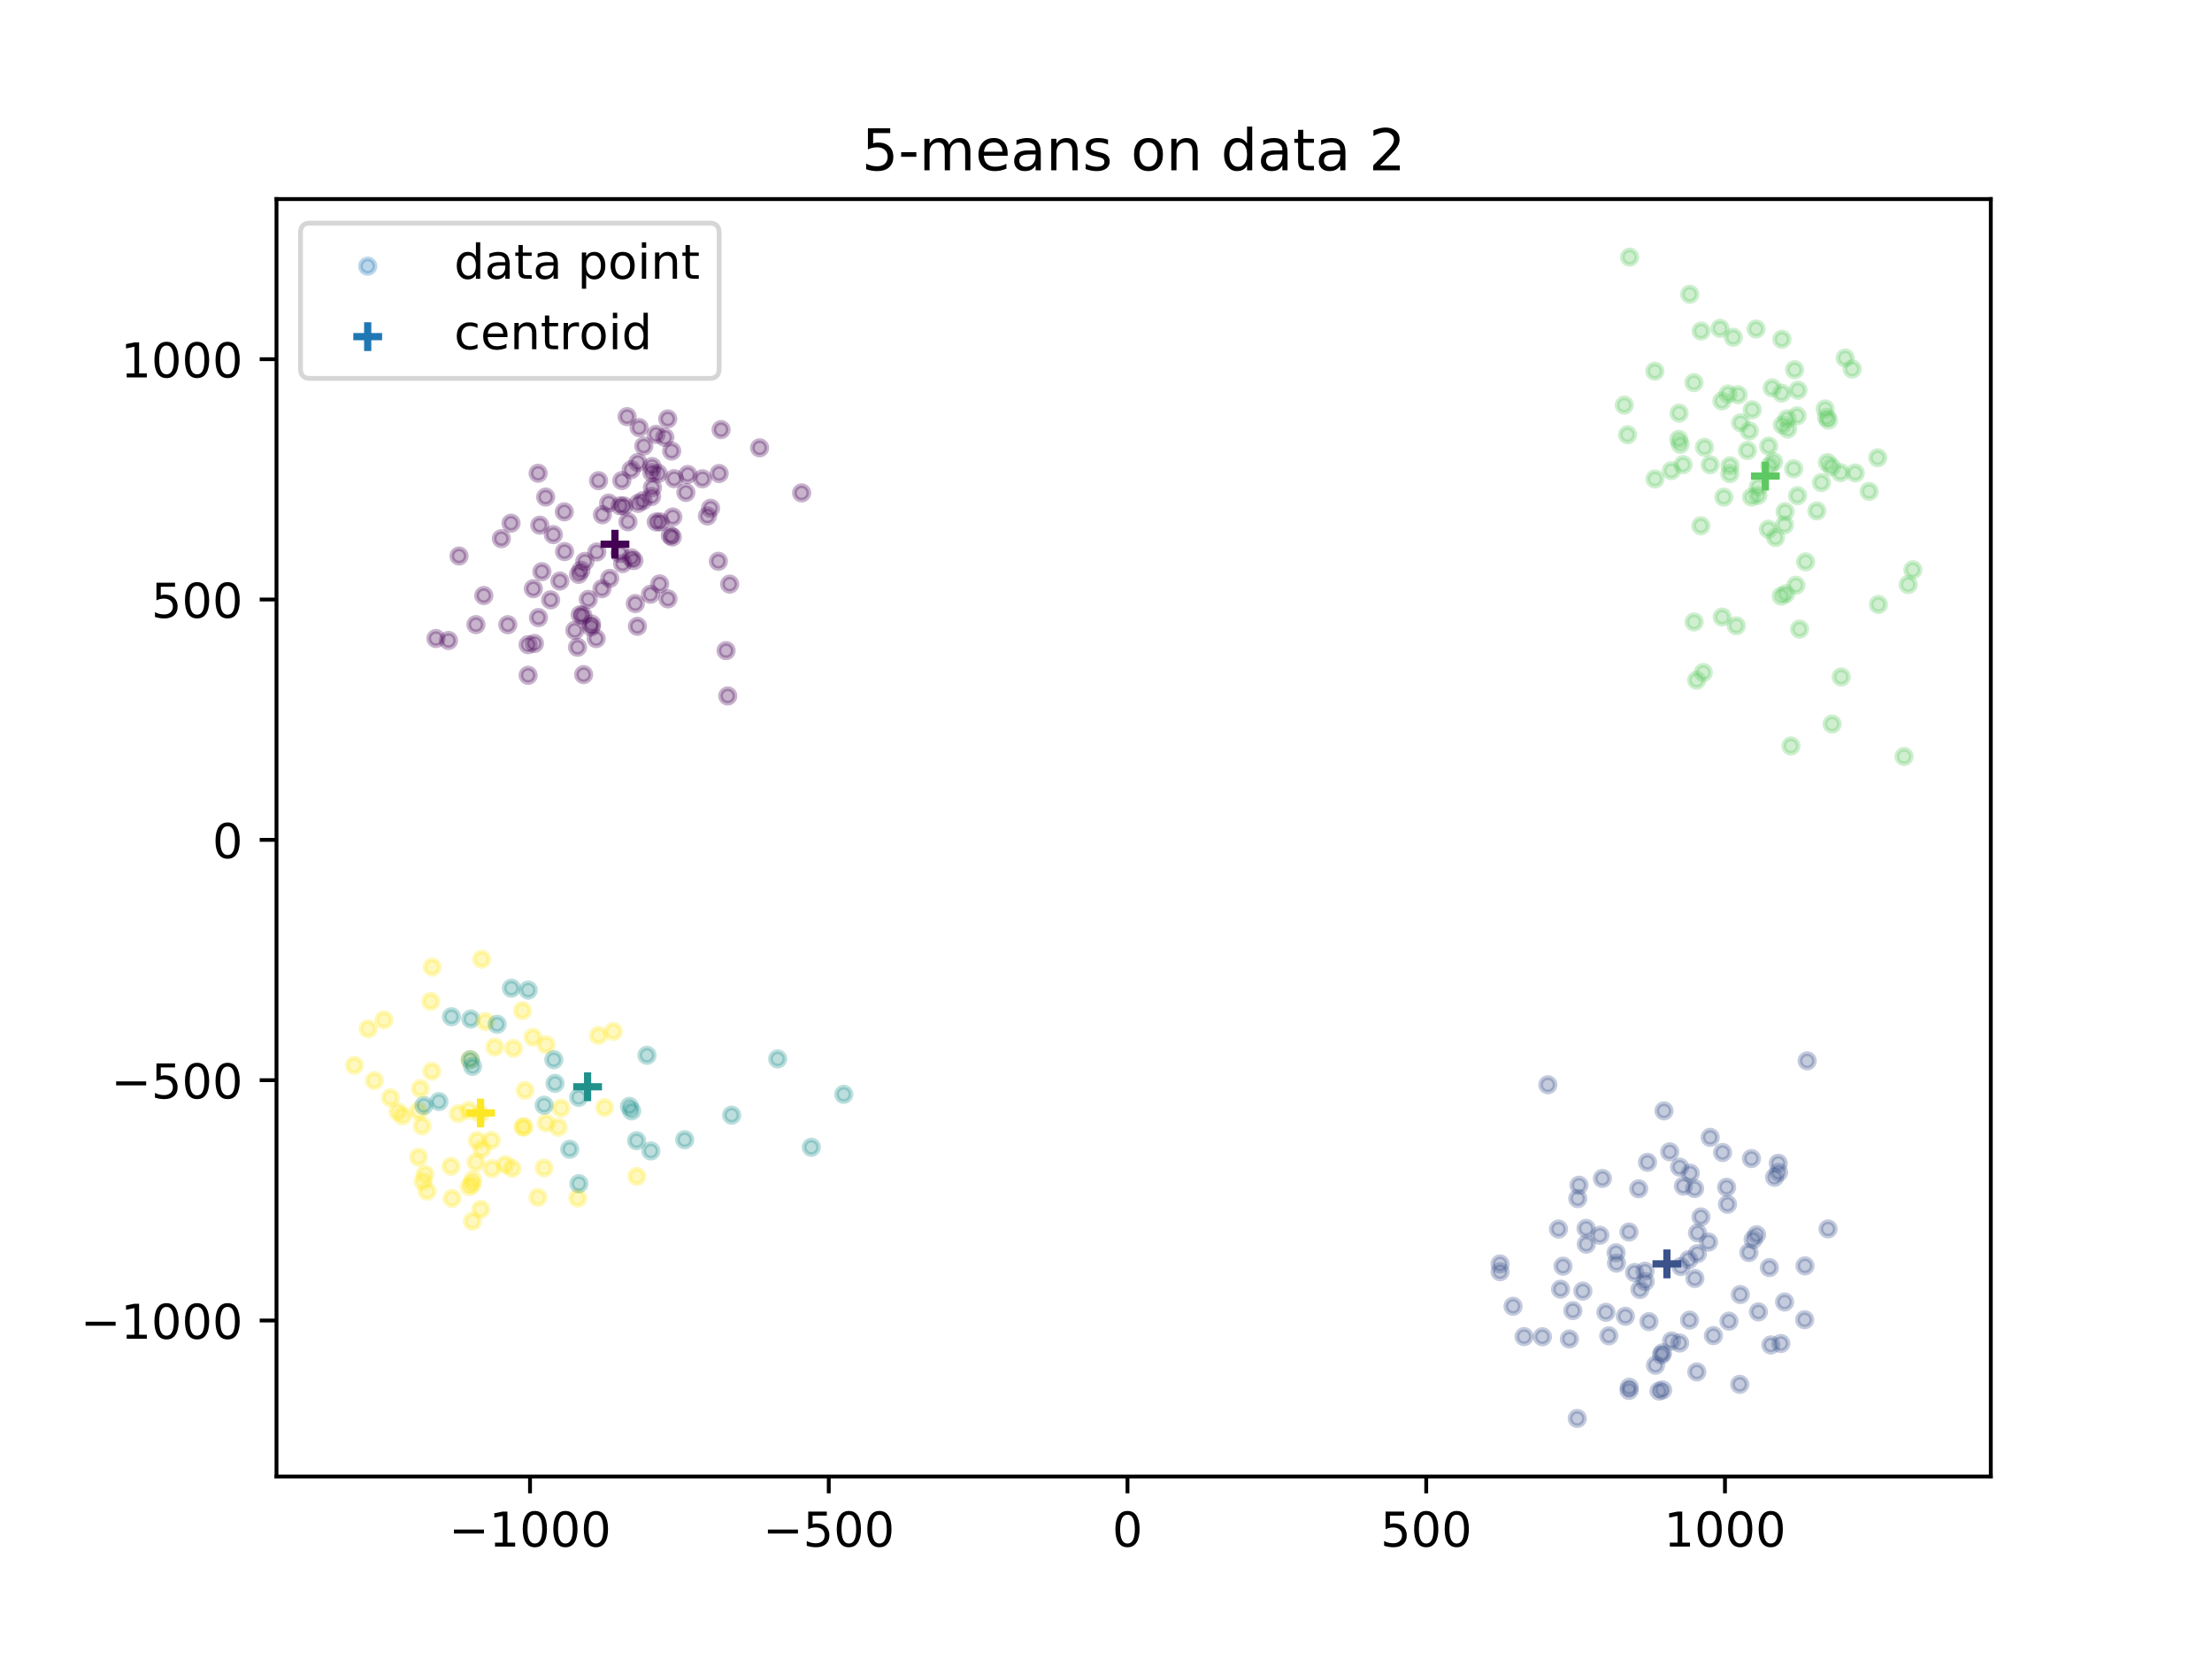 <?xml version="1.0" encoding="utf-8" standalone="no"?>
<!DOCTYPE svg PUBLIC "-//W3C//DTD SVG 1.1//EN"
  "http://www.w3.org/Graphics/SVG/1.1/DTD/svg11.dtd">
<!-- Created with matplotlib (https://matplotlib.org/) -->
<svg height="345.6pt" version="1.1" viewBox="0 0 460.8 345.6" width="460.8pt" xmlns="http://www.w3.org/2000/svg" xmlns:xlink="http://www.w3.org/1999/xlink">
 <defs>
  <style type="text/css">
*{stroke-linecap:butt;stroke-linejoin:round;}
  </style>
 </defs>
 <g id="figure_1">
  <g id="patch_1">
   <path d="M 0 345.6 
L 460.8 345.6 
L 460.8 0 
L 0 0 
z
" style="fill:#ffffff;"/>
  </g>
  <g id="axes_1">
   <g id="patch_2">
    <path d="M 57.6 307.584 
L 414.72 307.584 
L 414.72 41.472 
L 57.6 41.472 
z
" style="fill:#ffffff;"/>
   </g>
   <g id="PathCollection_1">
    <defs>
     <path d="M 0 1.5 
C 0.398 1.5 0.779 1.342 1.061 1.061 
C 1.342 0.779 1.5 0.398 1.5 0 
C 1.5 -0.398 1.342 -0.779 1.061 -1.061 
C 0.779 -1.342 0.398 -1.5 0 -1.5 
C -0.398 -1.5 -0.779 -1.342 -1.061 -1.061 
C -1.342 -0.779 -1.5 -0.398 -1.5 0 
C -1.5 0.398 -1.342 0.779 -1.061 1.061 
C -0.779 1.342 -0.398 1.5 0 1.5 
z
" id="C0_0_255ba0ab30"/>
    </defs>
    <g clip-path="url(#p13505cdf5e)">
     <use style="fill:#fde725;fill-opacity:0.3;stroke:#fde725;stroke-opacity:0.3;" x="98.498" xlink:href="#C0_0_255ba0ab30" y="245.782"/>
    </g>
    <g clip-path="url(#p13505cdf5e)">
     <use style="fill:#fde725;fill-opacity:0.3;stroke:#fde725;stroke-opacity:0.3;" x="109.117" xlink:href="#C0_0_255ba0ab30" y="234.726"/>
    </g>
    <g clip-path="url(#p13505cdf5e)">
     <use style="fill:#fde725;fill-opacity:0.3;stroke:#fde725;stroke-opacity:0.3;" x="103.058" xlink:href="#C0_0_255ba0ab30" y="218.122"/>
    </g>
    <g clip-path="url(#p13505cdf5e)">
     <use style="fill:#fde725;fill-opacity:0.3;stroke:#fde725;stroke-opacity:0.3;" x="106.693" xlink:href="#C0_0_255ba0ab30" y="243.398"/>
    </g>
    <g clip-path="url(#p13505cdf5e)">
     <use style="fill:#fde725;fill-opacity:0.3;stroke:#fde725;stroke-opacity:0.3;" x="88.12" xlink:href="#C0_0_255ba0ab30" y="246.115"/>
    </g>
    <g clip-path="url(#p13505cdf5e)">
     <use style="fill:#fde725;fill-opacity:0.3;stroke:#fde725;stroke-opacity:0.3;" x="87.176" xlink:href="#C0_0_255ba0ab30" y="231.45"/>
    </g>
    <g clip-path="url(#p13505cdf5e)">
     <use style="fill:#fde725;fill-opacity:0.3;stroke:#fde725;stroke-opacity:0.3;" x="89.938" xlink:href="#C0_0_255ba0ab30" y="223.157"/>
    </g>
    <g clip-path="url(#p13505cdf5e)">
     <use style="fill:#21918c;fill-opacity:0.3;stroke:#21918c;stroke-opacity:0.3;" x="88.308" xlink:href="#C0_0_255ba0ab30" y="230.293"/>
    </g>
    <g clip-path="url(#p13505cdf5e)">
     <use style="fill:#fde725;fill-opacity:0.3;stroke:#fde725;stroke-opacity:0.3;" x="120.343" xlink:href="#C0_0_255ba0ab30" y="249.593"/>
    </g>
    <g clip-path="url(#p13505cdf5e)">
     <use style="fill:#fde725;fill-opacity:0.3;stroke:#fde725;stroke-opacity:0.3;" x="97.745" xlink:href="#C0_0_255ba0ab30" y="247.223"/>
    </g>
    <g clip-path="url(#p13505cdf5e)">
     <use style="fill:#fde725;fill-opacity:0.3;stroke:#fde725;stroke-opacity:0.3;" x="88.988" xlink:href="#C0_0_255ba0ab30" y="248.146"/>
    </g>
    <g clip-path="url(#p13505cdf5e)">
     <use style="fill:#fde725;fill-opacity:0.3;stroke:#fde725;stroke-opacity:0.3;" x="93.949" xlink:href="#C0_0_255ba0ab30" y="242.963"/>
    </g>
    <g clip-path="url(#p13505cdf5e)">
     <use style="fill:#fde725;fill-opacity:0.3;stroke:#fde725;stroke-opacity:0.3;" x="100.397" xlink:href="#C0_0_255ba0ab30" y="239.348"/>
    </g>
    <g clip-path="url(#p13505cdf5e)">
     <use style="fill:#fde725;fill-opacity:0.3;stroke:#fde725;stroke-opacity:0.3;" x="102.367" xlink:href="#C0_0_255ba0ab30" y="237.562"/>
    </g>
    <g clip-path="url(#p13505cdf5e)">
     <use style="fill:#fde725;fill-opacity:0.3;stroke:#fde725;stroke-opacity:0.3;" x="100.351" xlink:href="#C0_0_255ba0ab30" y="199.819"/>
    </g>
    <g clip-path="url(#p13505cdf5e)">
     <use style="fill:#fde725;fill-opacity:0.3;stroke:#fde725;stroke-opacity:0.3;" x="76.695" xlink:href="#C0_0_255ba0ab30" y="214.333"/>
    </g>
    <g clip-path="url(#p13505cdf5e)">
     <use style="fill:#fde725;fill-opacity:0.3;stroke:#fde725;stroke-opacity:0.3;" x="105.279" xlink:href="#C0_0_255ba0ab30" y="242.59"/>
    </g>
    <g clip-path="url(#p13505cdf5e)">
     <use style="fill:#fde725;fill-opacity:0.3;stroke:#fde725;stroke-opacity:0.3;" x="111.01" xlink:href="#C0_0_255ba0ab30" y="216.069"/>
    </g>
    <g clip-path="url(#p13505cdf5e)">
     <use style="fill:#fde725;fill-opacity:0.3;stroke:#fde725;stroke-opacity:0.3;" x="98.335" xlink:href="#C0_0_255ba0ab30" y="246.696"/>
    </g>
    <g clip-path="url(#p13505cdf5e)">
     <use style="fill:#fde725;fill-opacity:0.3;stroke:#fde725;stroke-opacity:0.3;" x="88.552" xlink:href="#C0_0_255ba0ab30" y="244.622"/>
    </g>
    <g clip-path="url(#p13505cdf5e)">
     <use style="fill:#fde725;fill-opacity:0.3;stroke:#fde725;stroke-opacity:0.3;" x="82.893" xlink:href="#C0_0_255ba0ab30" y="231.602"/>
    </g>
    <g clip-path="url(#p13505cdf5e)">
     <use style="fill:#fde725;fill-opacity:0.3;stroke:#fde725;stroke-opacity:0.3;" x="83.88" xlink:href="#C0_0_255ba0ab30" y="232.492"/>
    </g>
    <g clip-path="url(#p13505cdf5e)">
     <use style="fill:#fde725;fill-opacity:0.3;stroke:#fde725;stroke-opacity:0.3;" x="116.307" xlink:href="#C0_0_255ba0ab30" y="234.838"/>
    </g>
    <g clip-path="url(#p13505cdf5e)">
     <use style="fill:#fde725;fill-opacity:0.3;stroke:#fde725;stroke-opacity:0.3;" x="106.978" xlink:href="#C0_0_255ba0ab30" y="218.393"/>
    </g>
    <g clip-path="url(#p13505cdf5e)">
     <use style="fill:#fde725;fill-opacity:0.3;stroke:#fde725;stroke-opacity:0.3;" x="90.031" xlink:href="#C0_0_255ba0ab30" y="201.458"/>
    </g>
    <g clip-path="url(#p13505cdf5e)">
     <use style="fill:#fde725;fill-opacity:0.3;stroke:#fde725;stroke-opacity:0.3;" x="113.766" xlink:href="#C0_0_255ba0ab30" y="233.92"/>
    </g>
    <g clip-path="url(#p13505cdf5e)">
     <use style="fill:#fde725;fill-opacity:0.3;stroke:#fde725;stroke-opacity:0.3;" x="87.923" xlink:href="#C0_0_255ba0ab30" y="234.546"/>
    </g>
    <g clip-path="url(#p13505cdf5e)">
     <use style="fill:#fde725;fill-opacity:0.3;stroke:#fde725;stroke-opacity:0.3;" x="100.077" xlink:href="#C0_0_255ba0ab30" y="232.081"/>
    </g>
    <g clip-path="url(#p13505cdf5e)">
     <use style="fill:#fde725;fill-opacity:0.3;stroke:#fde725;stroke-opacity:0.3;" x="87.552" xlink:href="#C0_0_255ba0ab30" y="226.752"/>
    </g>
    <g clip-path="url(#p13505cdf5e)">
     <use style="fill:#fde725;fill-opacity:0.3;stroke:#fde725;stroke-opacity:0.3;" x="87.193" xlink:href="#C0_0_255ba0ab30" y="241.054"/>
    </g>
    <g clip-path="url(#p13505cdf5e)">
     <use style="fill:#fde725;fill-opacity:0.3;stroke:#fde725;stroke-opacity:0.3;" x="73.833" xlink:href="#C0_0_255ba0ab30" y="221.943"/>
    </g>
    <g clip-path="url(#p13505cdf5e)">
     <use style="fill:#21918c;fill-opacity:0.3;stroke:#21918c;stroke-opacity:0.3;" x="98.077" xlink:href="#C0_0_255ba0ab30" y="212.293"/>
    </g>
    <g clip-path="url(#p13505cdf5e)">
     <use style="fill:#fde725;fill-opacity:0.3;stroke:#fde725;stroke-opacity:0.3;" x="116.871" xlink:href="#C0_0_255ba0ab30" y="230.846"/>
    </g>
    <g clip-path="url(#p13505cdf5e)">
     <use style="fill:#fde725;fill-opacity:0.3;stroke:#fde725;stroke-opacity:0.3;" x="112.055" xlink:href="#C0_0_255ba0ab30" y="249.435"/>
    </g>
    <g clip-path="url(#p13505cdf5e)">
     <use style="fill:#fde725;fill-opacity:0.3;stroke:#fde725;stroke-opacity:0.3;" x="77.977" xlink:href="#C0_0_255ba0ab30" y="225.114"/>
    </g>
    <g clip-path="url(#p13505cdf5e)">
     <use style="fill:#fde725;fill-opacity:0.3;stroke:#fde725;stroke-opacity:0.3;" x="113.774" xlink:href="#C0_0_255ba0ab30" y="217.612"/>
    </g>
    <g clip-path="url(#p13505cdf5e)">
     <use style="fill:#fde725;fill-opacity:0.3;stroke:#fde725;stroke-opacity:0.3;" x="102.484" xlink:href="#C0_0_255ba0ab30" y="243.453"/>
    </g>
    <g clip-path="url(#p13505cdf5e)">
     <use style="fill:#fde725;fill-opacity:0.3;stroke:#fde725;stroke-opacity:0.3;" x="127.755" xlink:href="#C0_0_255ba0ab30" y="214.865"/>
    </g>
    <g clip-path="url(#p13505cdf5e)">
     <use style="fill:#fde725;fill-opacity:0.3;stroke:#fde725;stroke-opacity:0.3;" x="99.135" xlink:href="#C0_0_255ba0ab30" y="242.132"/>
    </g>
    <g clip-path="url(#p13505cdf5e)">
     <use style="fill:#fde725;fill-opacity:0.3;stroke:#fde725;stroke-opacity:0.3;" x="79.981" xlink:href="#C0_0_255ba0ab30" y="212.468"/>
    </g>
    <g clip-path="url(#p13505cdf5e)">
     <use style="fill:#fde725;fill-opacity:0.3;stroke:#fde725;stroke-opacity:0.3;" x="108.842" xlink:href="#C0_0_255ba0ab30" y="210.541"/>
    </g>
    <g clip-path="url(#p13505cdf5e)">
     <use style="fill:#fde725;fill-opacity:0.3;stroke:#fde725;stroke-opacity:0.3;" x="101.145" xlink:href="#C0_0_255ba0ab30" y="212.794"/>
    </g>
    <g clip-path="url(#p13505cdf5e)">
     <use style="fill:#fde725;fill-opacity:0.3;stroke:#fde725;stroke-opacity:0.3;" x="97.911" xlink:href="#C0_0_255ba0ab30" y="220.751"/>
    </g>
    <g clip-path="url(#p13505cdf5e)">
     <use style="fill:#21918c;fill-opacity:0.3;stroke:#21918c;stroke-opacity:0.3;" x="103.569" xlink:href="#C0_0_255ba0ab30" y="213.378"/>
    </g>
    <g clip-path="url(#p13505cdf5e)">
     <use style="fill:#fde725;fill-opacity:0.3;stroke:#fde725;stroke-opacity:0.3;" x="89.736" xlink:href="#C0_0_255ba0ab30" y="208.598"/>
    </g>
    <g clip-path="url(#p13505cdf5e)">
     <use style="fill:#fde725;fill-opacity:0.3;stroke:#fde725;stroke-opacity:0.3;" x="99.424" xlink:href="#C0_0_255ba0ab30" y="237.595"/>
    </g>
    <g clip-path="url(#p13505cdf5e)">
     <use style="fill:#fde725;fill-opacity:0.3;stroke:#fde725;stroke-opacity:0.3;" x="100.149" xlink:href="#C0_0_255ba0ab30" y="251.924"/>
    </g>
    <g clip-path="url(#p13505cdf5e)">
     <use style="fill:#fde725;fill-opacity:0.3;stroke:#fde725;stroke-opacity:0.3;" x="95.459" xlink:href="#C0_0_255ba0ab30" y="231.999"/>
    </g>
    <g clip-path="url(#p13505cdf5e)">
     <use style="fill:#fde725;fill-opacity:0.3;stroke:#fde725;stroke-opacity:0.3;" x="124.656" xlink:href="#C0_0_255ba0ab30" y="215.713"/>
    </g>
    <g clip-path="url(#p13505cdf5e)">
     <use style="fill:#21918c;fill-opacity:0.3;stroke:#21918c;stroke-opacity:0.3;" x="106.539" xlink:href="#C0_0_255ba0ab30" y="205.859"/>
    </g>
    <g clip-path="url(#p13505cdf5e)">
     <use style="fill:#fde725;fill-opacity:0.3;stroke:#fde725;stroke-opacity:0.3;" x="113.342" xlink:href="#C0_0_255ba0ab30" y="243.307"/>
    </g>
    <g clip-path="url(#p13505cdf5e)">
     <use style="fill:#fde725;fill-opacity:0.3;stroke:#fde725;stroke-opacity:0.3;" x="132.675" xlink:href="#C0_0_255ba0ab30" y="245.061"/>
    </g>
    <g clip-path="url(#p13505cdf5e)">
     <use style="fill:#fde725;fill-opacity:0.3;stroke:#fde725;stroke-opacity:0.3;" x="108.963" xlink:href="#C0_0_255ba0ab30" y="234.793"/>
    </g>
    <g clip-path="url(#p13505cdf5e)">
     <use style="fill:#21918c;fill-opacity:0.3;stroke:#21918c;stroke-opacity:0.3;" x="120.598" xlink:href="#C0_0_255ba0ab30" y="246.577"/>
    </g>
    <g clip-path="url(#p13505cdf5e)">
     <use style="fill:#fde725;fill-opacity:0.3;stroke:#fde725;stroke-opacity:0.3;" x="97.676" xlink:href="#C0_0_255ba0ab30" y="231.307"/>
    </g>
    <g clip-path="url(#p13505cdf5e)">
     <use style="fill:#21918c;fill-opacity:0.3;stroke:#21918c;stroke-opacity:0.3;" x="110.034" xlink:href="#C0_0_255ba0ab30" y="206.249"/>
    </g>
    <g clip-path="url(#p13505cdf5e)">
     <use style="fill:#fde725;fill-opacity:0.3;stroke:#fde725;stroke-opacity:0.3;" x="125.942" xlink:href="#C0_0_255ba0ab30" y="230.717"/>
    </g>
    <g clip-path="url(#p13505cdf5e)">
     <use style="fill:#fde725;fill-opacity:0.3;stroke:#fde725;stroke-opacity:0.3;" x="109.372" xlink:href="#C0_0_255ba0ab30" y="227.153"/>
    </g>
    <g clip-path="url(#p13505cdf5e)">
     <use style="fill:#21918c;fill-opacity:0.3;stroke:#21918c;stroke-opacity:0.3;" x="131.582" xlink:href="#C0_0_255ba0ab30" y="231.422"/>
    </g>
    <g clip-path="url(#p13505cdf5e)">
     <use style="fill:#21918c;fill-opacity:0.3;stroke:#21918c;stroke-opacity:0.3;" x="115.379" xlink:href="#C0_0_255ba0ab30" y="220.757"/>
    </g>
    <g clip-path="url(#p13505cdf5e)">
     <use style="fill:#21918c;fill-opacity:0.3;stroke:#21918c;stroke-opacity:0.3;" x="113.356" xlink:href="#C0_0_255ba0ab30" y="230.232"/>
    </g>
    <g clip-path="url(#p13505cdf5e)">
     <use style="fill:#21918c;fill-opacity:0.3;stroke:#21918c;stroke-opacity:0.3;" x="152.419" xlink:href="#C0_0_255ba0ab30" y="232.309"/>
    </g>
    <g clip-path="url(#p13505cdf5e)">
     <use style="fill:#21918c;fill-opacity:0.3;stroke:#21918c;stroke-opacity:0.3;" x="132.619" xlink:href="#C0_0_255ba0ab30" y="237.631"/>
    </g>
    <g clip-path="url(#p13505cdf5e)">
     <use style="fill:#21918c;fill-opacity:0.3;stroke:#21918c;stroke-opacity:0.3;" x="115.618" xlink:href="#C0_0_255ba0ab30" y="225.682"/>
    </g>
    <g clip-path="url(#p13505cdf5e)">
     <use style="fill:#21918c;fill-opacity:0.3;stroke:#21918c;stroke-opacity:0.3;" x="94.053" xlink:href="#C0_0_255ba0ab30" y="211.8"/>
    </g>
    <g clip-path="url(#p13505cdf5e)">
     <use style="fill:#21918c;fill-opacity:0.3;stroke:#21918c;stroke-opacity:0.3;" x="98.445" xlink:href="#C0_0_255ba0ab30" y="222.142"/>
    </g>
    <g clip-path="url(#p13505cdf5e)">
     <use style="fill:#fde725;fill-opacity:0.3;stroke:#fde725;stroke-opacity:0.3;" x="81.344" xlink:href="#C0_0_255ba0ab30" y="228.694"/>
    </g>
    <g clip-path="url(#p13505cdf5e)">
     <use style="fill:#fde725;fill-opacity:0.3;stroke:#fde725;stroke-opacity:0.3;" x="94.16" xlink:href="#C0_0_255ba0ab30" y="249.66"/>
    </g>
    <g clip-path="url(#p13505cdf5e)">
     <use style="fill:#21918c;fill-opacity:0.3;stroke:#21918c;stroke-opacity:0.3;" x="118.683" xlink:href="#C0_0_255ba0ab30" y="239.414"/>
    </g>
    <g clip-path="url(#p13505cdf5e)">
     <use style="fill:#fde725;fill-opacity:0.3;stroke:#fde725;stroke-opacity:0.3;" x="98.414" xlink:href="#C0_0_255ba0ab30" y="254.413"/>
    </g>
    <g clip-path="url(#p13505cdf5e)">
     <use style="fill:#21918c;fill-opacity:0.3;stroke:#21918c;stroke-opacity:0.3;" x="134.776" xlink:href="#C0_0_255ba0ab30" y="219.838"/>
    </g>
    <g clip-path="url(#p13505cdf5e)">
     <use style="fill:#21918c;fill-opacity:0.3;stroke:#21918c;stroke-opacity:0.3;" x="169.021" xlink:href="#C0_0_255ba0ab30" y="238.996"/>
    </g>
    <g clip-path="url(#p13505cdf5e)">
     <use style="fill:#21918c;fill-opacity:0.3;stroke:#21918c;stroke-opacity:0.3;" x="120.546" xlink:href="#C0_0_255ba0ab30" y="228.613"/>
    </g>
    <g clip-path="url(#p13505cdf5e)">
     <use style="fill:#21918c;fill-opacity:0.3;stroke:#21918c;stroke-opacity:0.3;" x="97.971" xlink:href="#C0_0_255ba0ab30" y="220.755"/>
    </g>
    <g clip-path="url(#p13505cdf5e)">
     <use style="fill:#21918c;fill-opacity:0.3;stroke:#21918c;stroke-opacity:0.3;" x="91.435" xlink:href="#C0_0_255ba0ab30" y="229.477"/>
    </g>
    <g clip-path="url(#p13505cdf5e)">
     <use style="fill:#21918c;fill-opacity:0.3;stroke:#21918c;stroke-opacity:0.3;" x="162.004" xlink:href="#C0_0_255ba0ab30" y="220.591"/>
    </g>
    <g clip-path="url(#p13505cdf5e)">
     <use style="fill:#21918c;fill-opacity:0.3;stroke:#21918c;stroke-opacity:0.3;" x="131.122" xlink:href="#C0_0_255ba0ab30" y="230.473"/>
    </g>
    <g clip-path="url(#p13505cdf5e)">
     <use style="fill:#21918c;fill-opacity:0.3;stroke:#21918c;stroke-opacity:0.3;" x="142.641" xlink:href="#C0_0_255ba0ab30" y="237.423"/>
    </g>
    <g clip-path="url(#p13505cdf5e)">
     <use style="fill:#21918c;fill-opacity:0.3;stroke:#21918c;stroke-opacity:0.3;" x="135.587" xlink:href="#C0_0_255ba0ab30" y="239.763"/>
    </g>
    <g clip-path="url(#p13505cdf5e)">
     <use style="fill:#21918c;fill-opacity:0.3;stroke:#21918c;stroke-opacity:0.3;" x="175.773" xlink:href="#C0_0_255ba0ab30" y="227.972"/>
    </g>
    <g clip-path="url(#p13505cdf5e)">
     <use style="fill:#3b528b;fill-opacity:0.3;stroke:#3b528b;stroke-opacity:0.3;" x="339.351" xlink:href="#C0_0_255ba0ab30" y="256.65"/>
    </g>
    <g clip-path="url(#p13505cdf5e)">
     <use style="fill:#3b528b;fill-opacity:0.3;stroke:#3b528b;stroke-opacity:0.3;" x="364.857" xlink:href="#C0_0_255ba0ab30" y="241.352"/>
    </g>
    <g clip-path="url(#p13505cdf5e)">
     <use style="fill:#3b528b;fill-opacity:0.3;stroke:#3b528b;stroke-opacity:0.3;" x="334.54" xlink:href="#C0_0_255ba0ab30" y="273.377"/>
    </g>
    <g clip-path="url(#p13505cdf5e)">
     <use style="fill:#3b528b;fill-opacity:0.3;stroke:#3b528b;stroke-opacity:0.3;" x="338.596" xlink:href="#C0_0_255ba0ab30" y="274.203"/>
    </g>
    <g clip-path="url(#p13505cdf5e)">
     <use style="fill:#3b528b;fill-opacity:0.3;stroke:#3b528b;stroke-opacity:0.3;" x="322.445" xlink:href="#C0_0_255ba0ab30" y="225.979"/>
    </g>
    <g clip-path="url(#p13505cdf5e)">
     <use style="fill:#3b528b;fill-opacity:0.3;stroke:#3b528b;stroke-opacity:0.3;" x="349.9" xlink:href="#C0_0_255ba0ab30" y="243.143"/>
    </g>
    <g clip-path="url(#p13505cdf5e)">
     <use style="fill:#3b528b;fill-opacity:0.3;stroke:#3b528b;stroke-opacity:0.3;" x="352.116" xlink:href="#C0_0_255ba0ab30" y="244.397"/>
    </g>
    <g clip-path="url(#p13505cdf5e)">
     <use style="fill:#3b528b;fill-opacity:0.3;stroke:#3b528b;stroke-opacity:0.3;" x="346.645" xlink:href="#C0_0_255ba0ab30" y="231.411"/>
    </g>
    <g clip-path="url(#p13505cdf5e)">
     <use style="fill:#3b528b;fill-opacity:0.3;stroke:#3b528b;stroke-opacity:0.3;" x="321.309" xlink:href="#C0_0_255ba0ab30" y="278.472"/>
    </g>
    <g clip-path="url(#p13505cdf5e)">
     <use style="fill:#3b528b;fill-opacity:0.3;stroke:#3b528b;stroke-opacity:0.3;" x="351.967" xlink:href="#C0_0_255ba0ab30" y="275.011"/>
    </g>
    <g clip-path="url(#p13505cdf5e)">
     <use style="fill:#3b528b;fill-opacity:0.3;stroke:#3b528b;stroke-opacity:0.3;" x="335.138" xlink:href="#C0_0_255ba0ab30" y="278.273"/>
    </g>
    <g clip-path="url(#p13505cdf5e)">
     <use style="fill:#3b528b;fill-opacity:0.3;stroke:#3b528b;stroke-opacity:0.3;" x="312.496" xlink:href="#C0_0_255ba0ab30" y="264.917"/>
    </g>
    <g clip-path="url(#p13505cdf5e)">
     <use style="fill:#3b528b;fill-opacity:0.3;stroke:#3b528b;stroke-opacity:0.3;" x="341.364" xlink:href="#C0_0_255ba0ab30" y="247.648"/>
    </g>
    <g clip-path="url(#p13505cdf5e)">
     <use style="fill:#3b528b;fill-opacity:0.3;stroke:#3b528b;stroke-opacity:0.3;" x="376.467" xlink:href="#C0_0_255ba0ab30" y="220.997"/>
    </g>
    <g clip-path="url(#p13505cdf5e)">
     <use style="fill:#3b528b;fill-opacity:0.3;stroke:#3b528b;stroke-opacity:0.3;" x="324.663" xlink:href="#C0_0_255ba0ab30" y="256.035"/>
    </g>
    <g clip-path="url(#p13505cdf5e)">
     <use style="fill:#3b528b;fill-opacity:0.3;stroke:#3b528b;stroke-opacity:0.3;" x="362.424" xlink:href="#C0_0_255ba0ab30" y="288.386"/>
    </g>
    <g clip-path="url(#p13505cdf5e)">
     <use style="fill:#3b528b;fill-opacity:0.3;stroke:#3b528b;stroke-opacity:0.3;" x="362.546" xlink:href="#C0_0_255ba0ab30" y="269.669"/>
    </g>
    <g clip-path="url(#p13505cdf5e)">
     <use style="fill:#3b528b;fill-opacity:0.3;stroke:#3b528b;stroke-opacity:0.3;" x="345.61" xlink:href="#C0_0_255ba0ab30" y="289.788"/>
    </g>
    <g clip-path="url(#p13505cdf5e)">
     <use style="fill:#3b528b;fill-opacity:0.3;stroke:#3b528b;stroke-opacity:0.3;" x="339.418" xlink:href="#C0_0_255ba0ab30" y="288.989"/>
    </g>
    <g clip-path="url(#p13505cdf5e)">
     <use style="fill:#3b528b;fill-opacity:0.3;stroke:#3b528b;stroke-opacity:0.3;" x="333.815" xlink:href="#C0_0_255ba0ab30" y="245.5"/>
    </g>
    <g clip-path="url(#p13505cdf5e)">
     <use style="fill:#3b528b;fill-opacity:0.3;stroke:#3b528b;stroke-opacity:0.3;" x="328.932" xlink:href="#C0_0_255ba0ab30" y="246.902"/>
    </g>
    <g clip-path="url(#p13505cdf5e)">
     <use style="fill:#3b528b;fill-opacity:0.3;stroke:#3b528b;stroke-opacity:0.3;" x="356.266" xlink:href="#C0_0_255ba0ab30" y="236.934"/>
    </g>
    <g clip-path="url(#p13505cdf5e)">
     <use style="fill:#3b528b;fill-opacity:0.3;stroke:#3b528b;stroke-opacity:0.3;" x="380.814" xlink:href="#C0_0_255ba0ab30" y="256.009"/>
    </g>
    <g clip-path="url(#p13505cdf5e)">
     <use style="fill:#3b528b;fill-opacity:0.3;stroke:#3b528b;stroke-opacity:0.3;" x="370.508" xlink:href="#C0_0_255ba0ab30" y="244.231"/>
    </g>
    <g clip-path="url(#p13505cdf5e)">
     <use style="fill:#3b528b;fill-opacity:0.3;stroke:#3b528b;stroke-opacity:0.3;" x="343.506" xlink:href="#C0_0_255ba0ab30" y="275.323"/>
    </g>
    <g clip-path="url(#p13505cdf5e)">
     <use style="fill:#3b528b;fill-opacity:0.3;stroke:#3b528b;stroke-opacity:0.3;" x="347.839" xlink:href="#C0_0_255ba0ab30" y="239.95"/>
    </g>
    <g clip-path="url(#p13505cdf5e)">
     <use style="fill:#3b528b;fill-opacity:0.3;stroke:#3b528b;stroke-opacity:0.3;" x="353.588" xlink:href="#C0_0_255ba0ab30" y="261.155"/>
    </g>
    <g clip-path="url(#p13505cdf5e)">
     <use style="fill:#3b528b;fill-opacity:0.3;stroke:#3b528b;stroke-opacity:0.3;" x="365.211" xlink:href="#C0_0_255ba0ab30" y="258.223"/>
    </g>
    <g clip-path="url(#p13505cdf5e)">
     <use style="fill:#3b528b;fill-opacity:0.3;stroke:#3b528b;stroke-opacity:0.3;" x="359.686" xlink:href="#C0_0_255ba0ab30" y="247.325"/>
    </g>
    <g clip-path="url(#p13505cdf5e)">
     <use style="fill:#3b528b;fill-opacity:0.3;stroke:#3b528b;stroke-opacity:0.3;" x="370.985" xlink:href="#C0_0_255ba0ab30" y="279.879"/>
    </g>
    <g clip-path="url(#p13505cdf5e)">
     <use style="fill:#3b528b;fill-opacity:0.3;stroke:#3b528b;stroke-opacity:0.3;" x="328.57" xlink:href="#C0_0_255ba0ab30" y="295.488"/>
    </g>
    <g clip-path="url(#p13505cdf5e)">
     <use style="fill:#3b528b;fill-opacity:0.3;stroke:#3b528b;stroke-opacity:0.3;" x="365.927" xlink:href="#C0_0_255ba0ab30" y="257.218"/>
    </g>
    <g clip-path="url(#p13505cdf5e)">
     <use style="fill:#3b528b;fill-opacity:0.3;stroke:#3b528b;stroke-opacity:0.3;" x="330.409" xlink:href="#C0_0_255ba0ab30" y="255.891"/>
    </g>
    <g clip-path="url(#p13505cdf5e)">
     <use style="fill:#3b528b;fill-opacity:0.3;stroke:#3b528b;stroke-opacity:0.3;" x="325.603" xlink:href="#C0_0_255ba0ab30" y="263.774"/>
    </g>
    <g clip-path="url(#p13505cdf5e)">
     <use style="fill:#3b528b;fill-opacity:0.3;stroke:#3b528b;stroke-opacity:0.3;" x="312.484" xlink:href="#C0_0_255ba0ab30" y="263.303"/>
    </g>
    <g clip-path="url(#p13505cdf5e)">
     <use style="fill:#3b528b;fill-opacity:0.3;stroke:#3b528b;stroke-opacity:0.3;" x="317.501" xlink:href="#C0_0_255ba0ab30" y="278.437"/>
    </g>
    <g clip-path="url(#p13505cdf5e)">
     <use style="fill:#3b528b;fill-opacity:0.3;stroke:#3b528b;stroke-opacity:0.3;" x="327.664" xlink:href="#C0_0_255ba0ab30" y="273.023"/>
    </g>
    <g clip-path="url(#p13505cdf5e)">
     <use style="fill:#3b528b;fill-opacity:0.3;stroke:#3b528b;stroke-opacity:0.3;" x="336.659" xlink:href="#C0_0_255ba0ab30" y="260.971"/>
    </g>
    <g clip-path="url(#p13505cdf5e)">
     <use style="fill:#3b528b;fill-opacity:0.3;stroke:#3b528b;stroke-opacity:0.3;" x="326.936" xlink:href="#C0_0_255ba0ab30" y="278.935"/>
    </g>
    <g clip-path="url(#p13505cdf5e)">
     <use style="fill:#3b528b;fill-opacity:0.3;stroke:#3b528b;stroke-opacity:0.3;" x="333.284" xlink:href="#C0_0_255ba0ab30" y="257.333"/>
    </g>
    <g clip-path="url(#p13505cdf5e)">
     <use style="fill:#3b528b;fill-opacity:0.3;stroke:#3b528b;stroke-opacity:0.3;" x="349.899" xlink:href="#C0_0_255ba0ab30" y="279.772"/>
    </g>
    <g clip-path="url(#p13505cdf5e)">
     <use style="fill:#3b528b;fill-opacity:0.3;stroke:#3b528b;stroke-opacity:0.3;" x="325.092" xlink:href="#C0_0_255ba0ab30" y="268.565"/>
    </g>
    <g clip-path="url(#p13505cdf5e)">
     <use style="fill:#3b528b;fill-opacity:0.3;stroke:#3b528b;stroke-opacity:0.3;" x="356.933" xlink:href="#C0_0_255ba0ab30" y="278.234"/>
    </g>
    <g clip-path="url(#p13505cdf5e)">
     <use style="fill:#3b528b;fill-opacity:0.3;stroke:#3b528b;stroke-opacity:0.3;" x="371.767" xlink:href="#C0_0_255ba0ab30" y="271.231"/>
    </g>
    <g clip-path="url(#p13505cdf5e)">
     <use style="fill:#3b528b;fill-opacity:0.3;stroke:#3b528b;stroke-opacity:0.3;" x="350.149" xlink:href="#C0_0_255ba0ab30" y="263.849"/>
    </g>
    <g clip-path="url(#p13505cdf5e)">
     <use style="fill:#3b528b;fill-opacity:0.3;stroke:#3b528b;stroke-opacity:0.3;" x="342.716" xlink:href="#C0_0_255ba0ab30" y="266.967"/>
    </g>
    <g clip-path="url(#p13505cdf5e)">
     <use style="fill:#3b528b;fill-opacity:0.3;stroke:#3b528b;stroke-opacity:0.3;" x="358.848" xlink:href="#C0_0_255ba0ab30" y="240.092"/>
    </g>
    <g clip-path="url(#p13505cdf5e)">
     <use style="fill:#3b528b;fill-opacity:0.3;stroke:#3b528b;stroke-opacity:0.3;" x="364.329" xlink:href="#C0_0_255ba0ab30" y="260.931"/>
    </g>
    <g clip-path="url(#p13505cdf5e)">
     <use style="fill:#3b528b;fill-opacity:0.3;stroke:#3b528b;stroke-opacity:0.3;" x="359.872" xlink:href="#C0_0_255ba0ab30" y="250.874"/>
    </g>
    <g clip-path="url(#p13505cdf5e)">
     <use style="fill:#3b528b;fill-opacity:0.3;stroke:#3b528b;stroke-opacity:0.3;" x="346.349" xlink:href="#C0_0_255ba0ab30" y="289.557"/>
    </g>
    <g clip-path="url(#p13505cdf5e)">
     <use style="fill:#3b528b;fill-opacity:0.3;stroke:#3b528b;stroke-opacity:0.3;" x="336.747" xlink:href="#C0_0_255ba0ab30" y="263.134"/>
    </g>
    <g clip-path="url(#p13505cdf5e)">
     <use style="fill:#3b528b;fill-opacity:0.3;stroke:#3b528b;stroke-opacity:0.3;" x="355.922" xlink:href="#C0_0_255ba0ab30" y="258.743"/>
    </g>
    <g clip-path="url(#p13505cdf5e)">
     <use style="fill:#3b528b;fill-opacity:0.3;stroke:#3b528b;stroke-opacity:0.3;" x="376.016" xlink:href="#C0_0_255ba0ab30" y="263.699"/>
    </g>
    <g clip-path="url(#p13505cdf5e)">
     <use style="fill:#3b528b;fill-opacity:0.3;stroke:#3b528b;stroke-opacity:0.3;" x="375.953" xlink:href="#C0_0_255ba0ab30" y="274.924"/>
    </g>
    <g clip-path="url(#p13505cdf5e)">
     <use style="fill:#3b528b;fill-opacity:0.3;stroke:#3b528b;stroke-opacity:0.3;" x="341.629" xlink:href="#C0_0_255ba0ab30" y="268.633"/>
    </g>
    <g clip-path="url(#p13505cdf5e)">
     <use style="fill:#3b528b;fill-opacity:0.3;stroke:#3b528b;stroke-opacity:0.3;" x="353.023" xlink:href="#C0_0_255ba0ab30" y="247.602"/>
    </g>
    <g clip-path="url(#p13505cdf5e)">
     <use style="fill:#3b528b;fill-opacity:0.3;stroke:#3b528b;stroke-opacity:0.3;" x="340.506" xlink:href="#C0_0_255ba0ab30" y="265.094"/>
    </g>
    <g clip-path="url(#p13505cdf5e)">
     <use style="fill:#3b528b;fill-opacity:0.3;stroke:#3b528b;stroke-opacity:0.3;" x="328.676" xlink:href="#C0_0_255ba0ab30" y="249.685"/>
    </g>
    <g clip-path="url(#p13505cdf5e)">
     <use style="fill:#3b528b;fill-opacity:0.3;stroke:#3b528b;stroke-opacity:0.3;" x="353.478" xlink:href="#C0_0_255ba0ab30" y="285.791"/>
    </g>
    <g clip-path="url(#p13505cdf5e)">
     <use style="fill:#3b528b;fill-opacity:0.3;stroke:#3b528b;stroke-opacity:0.3;" x="343.201" xlink:href="#C0_0_255ba0ab30" y="242.13"/>
    </g>
    <g clip-path="url(#p13505cdf5e)">
     <use style="fill:#3b528b;fill-opacity:0.3;stroke:#3b528b;stroke-opacity:0.3;" x="351.791" xlink:href="#C0_0_255ba0ab30" y="262.41"/>
    </g>
    <g clip-path="url(#p13505cdf5e)">
     <use style="fill:#3b528b;fill-opacity:0.3;stroke:#3b528b;stroke-opacity:0.3;" x="354.345" xlink:href="#C0_0_255ba0ab30" y="253.504"/>
    </g>
    <g clip-path="url(#p13505cdf5e)">
     <use style="fill:#3b528b;fill-opacity:0.3;stroke:#3b528b;stroke-opacity:0.3;" x="360.177" xlink:href="#C0_0_255ba0ab30" y="275.225"/>
    </g>
    <g clip-path="url(#p13505cdf5e)">
     <use style="fill:#3b528b;fill-opacity:0.3;stroke:#3b528b;stroke-opacity:0.3;" x="369.675" xlink:href="#C0_0_255ba0ab30" y="245.25"/>
    </g>
    <g clip-path="url(#p13505cdf5e)">
     <use style="fill:#3b528b;fill-opacity:0.3;stroke:#3b528b;stroke-opacity:0.3;" x="315.199" xlink:href="#C0_0_255ba0ab30" y="272.121"/>
    </g>
    <g clip-path="url(#p13505cdf5e)">
     <use style="fill:#3b528b;fill-opacity:0.3;stroke:#3b528b;stroke-opacity:0.3;" x="346.332" xlink:href="#C0_0_255ba0ab30" y="281.825"/>
    </g>
    <g clip-path="url(#p13505cdf5e)">
     <use style="fill:#3b528b;fill-opacity:0.3;stroke:#3b528b;stroke-opacity:0.3;" x="330.454" xlink:href="#C0_0_255ba0ab30" y="259.189"/>
    </g>
    <g clip-path="url(#p13505cdf5e)">
     <use style="fill:#3b528b;fill-opacity:0.3;stroke:#3b528b;stroke-opacity:0.3;" x="339.35" xlink:href="#C0_0_255ba0ab30" y="289.65"/>
    </g>
    <g clip-path="url(#p13505cdf5e)">
     <use style="fill:#3b528b;fill-opacity:0.3;stroke:#3b528b;stroke-opacity:0.3;" x="353.629" xlink:href="#C0_0_255ba0ab30" y="256.845"/>
    </g>
    <g clip-path="url(#p13505cdf5e)">
     <use style="fill:#3b528b;fill-opacity:0.3;stroke:#3b528b;stroke-opacity:0.3;" x="348.22" xlink:href="#C0_0_255ba0ab30" y="279.336"/>
    </g>
    <g clip-path="url(#p13505cdf5e)">
     <use style="fill:#3b528b;fill-opacity:0.3;stroke:#3b528b;stroke-opacity:0.3;" x="370.44" xlink:href="#C0_0_255ba0ab30" y="242.338"/>
    </g>
    <g clip-path="url(#p13505cdf5e)">
     <use style="fill:#3b528b;fill-opacity:0.3;stroke:#3b528b;stroke-opacity:0.3;" x="342.689" xlink:href="#C0_0_255ba0ab30" y="264.81"/>
    </g>
    <g clip-path="url(#p13505cdf5e)">
     <use style="fill:#3b528b;fill-opacity:0.3;stroke:#3b528b;stroke-opacity:0.3;" x="344.871" xlink:href="#C0_0_255ba0ab30" y="284.403"/>
    </g>
    <g clip-path="url(#p13505cdf5e)">
     <use style="fill:#3b528b;fill-opacity:0.3;stroke:#3b528b;stroke-opacity:0.3;" x="329.743" xlink:href="#C0_0_255ba0ab30" y="268.957"/>
    </g>
    <g clip-path="url(#p13505cdf5e)">
     <use style="fill:#3b528b;fill-opacity:0.3;stroke:#3b528b;stroke-opacity:0.3;" x="368.898" xlink:href="#C0_0_255ba0ab30" y="280.181"/>
    </g>
    <g clip-path="url(#p13505cdf5e)">
     <use style="fill:#3b528b;fill-opacity:0.3;stroke:#3b528b;stroke-opacity:0.3;" x="346.111" xlink:href="#C0_0_255ba0ab30" y="282.261"/>
    </g>
    <g clip-path="url(#p13505cdf5e)">
     <use style="fill:#3b528b;fill-opacity:0.3;stroke:#3b528b;stroke-opacity:0.3;" x="353.076" xlink:href="#C0_0_255ba0ab30" y="266.333"/>
    </g>
    <g clip-path="url(#p13505cdf5e)">
     <use style="fill:#3b528b;fill-opacity:0.3;stroke:#3b528b;stroke-opacity:0.3;" x="368.592" xlink:href="#C0_0_255ba0ab30" y="264.062"/>
    </g>
    <g clip-path="url(#p13505cdf5e)">
     <use style="fill:#3b528b;fill-opacity:0.3;stroke:#3b528b;stroke-opacity:0.3;" x="350.688" xlink:href="#C0_0_255ba0ab30" y="247.086"/>
    </g>
    <g clip-path="url(#p13505cdf5e)">
     <use style="fill:#3b528b;fill-opacity:0.3;stroke:#3b528b;stroke-opacity:0.3;" x="366.306" xlink:href="#C0_0_255ba0ab30" y="273.29"/>
    </g>
    <g clip-path="url(#p13505cdf5e)">
     <use style="fill:#440154;fill-opacity:0.3;stroke:#440154;stroke-opacity:0.3;" x="133.141" xlink:href="#C0_0_255ba0ab30" y="89.074"/>
    </g>
    <g clip-path="url(#p13505cdf5e)">
     <use style="fill:#440154;fill-opacity:0.3;stroke:#440154;stroke-opacity:0.3;" x="112.445" xlink:href="#C0_0_255ba0ab30" y="109.403"/>
    </g>
    <g clip-path="url(#p13505cdf5e)">
     <use style="fill:#440154;fill-opacity:0.3;stroke:#440154;stroke-opacity:0.3;" x="130.634" xlink:href="#C0_0_255ba0ab30" y="86.789"/>
    </g>
    <g clip-path="url(#p13505cdf5e)">
     <use style="fill:#440154;fill-opacity:0.3;stroke:#440154;stroke-opacity:0.3;" x="132.052" xlink:href="#C0_0_255ba0ab30" y="116.78"/>
    </g>
    <g clip-path="url(#p13505cdf5e)">
     <use style="fill:#440154;fill-opacity:0.3;stroke:#440154;stroke-opacity:0.3;" x="105.782" xlink:href="#C0_0_255ba0ab30" y="130.136"/>
    </g>
    <g clip-path="url(#p13505cdf5e)">
     <use style="fill:#440154;fill-opacity:0.3;stroke:#440154;stroke-opacity:0.3;" x="113.671" xlink:href="#C0_0_255ba0ab30" y="103.55"/>
    </g>
    <g clip-path="url(#p13505cdf5e)">
     <use style="fill:#440154;fill-opacity:0.3;stroke:#440154;stroke-opacity:0.3;" x="112.102" xlink:href="#C0_0_255ba0ab30" y="98.595"/>
    </g>
    <g clip-path="url(#p13505cdf5e)">
     <use style="fill:#440154;fill-opacity:0.3;stroke:#440154;stroke-opacity:0.3;" x="138.486" xlink:href="#C0_0_255ba0ab30" y="91.107"/>
    </g>
    <g clip-path="url(#p13505cdf5e)">
     <use style="fill:#440154;fill-opacity:0.3;stroke:#440154;stroke-opacity:0.3;" x="93.435" xlink:href="#C0_0_255ba0ab30" y="133.426"/>
    </g>
    <g clip-path="url(#p13505cdf5e)">
     <use style="fill:#440154;fill-opacity:0.3;stroke:#440154;stroke-opacity:0.3;" x="110.009" xlink:href="#C0_0_255ba0ab30" y="134.299"/>
    </g>
    <g clip-path="url(#p13505cdf5e)">
     <use style="fill:#440154;fill-opacity:0.3;stroke:#440154;stroke-opacity:0.3;" x="112.169" xlink:href="#C0_0_255ba0ab30" y="128.657"/>
    </g>
    <g clip-path="url(#p13505cdf5e)">
     <use style="fill:#440154;fill-opacity:0.3;stroke:#440154;stroke-opacity:0.3;" x="132.348" xlink:href="#C0_0_255ba0ab30" y="125.735"/>
    </g>
    <g clip-path="url(#p13505cdf5e)">
     <use style="fill:#440154;fill-opacity:0.3;stroke:#440154;stroke-opacity:0.3;" x="106.457" xlink:href="#C0_0_255ba0ab30" y="108.987"/>
    </g>
    <g clip-path="url(#p13505cdf5e)">
     <use style="fill:#440154;fill-opacity:0.3;stroke:#440154;stroke-opacity:0.3;" x="133.949" xlink:href="#C0_0_255ba0ab30" y="104.292"/>
    </g>
    <g clip-path="url(#p13505cdf5e)">
     <use style="fill:#440154;fill-opacity:0.3;stroke:#440154;stroke-opacity:0.3;" x="139.923" xlink:href="#C0_0_255ba0ab30" y="93.963"/>
    </g>
    <g clip-path="url(#p13505cdf5e)">
     <use style="fill:#440154;fill-opacity:0.3;stroke:#440154;stroke-opacity:0.3;" x="136.682" xlink:href="#C0_0_255ba0ab30" y="90.49"/>
    </g>
    <g clip-path="url(#p13505cdf5e)">
     <use style="fill:#440154;fill-opacity:0.3;stroke:#440154;stroke-opacity:0.3;" x="90.815" xlink:href="#C0_0_255ba0ab30" y="133.016"/>
    </g>
    <g clip-path="url(#p13505cdf5e)">
     <use style="fill:#440154;fill-opacity:0.3;stroke:#440154;stroke-opacity:0.3;" x="121.423" xlink:href="#C0_0_255ba0ab30" y="128.211"/>
    </g>
    <g clip-path="url(#p13505cdf5e)">
     <use style="fill:#440154;fill-opacity:0.3;stroke:#440154;stroke-opacity:0.3;" x="130.002" xlink:href="#C0_0_255ba0ab30" y="105.405"/>
    </g>
    <g clip-path="url(#p13505cdf5e)">
     <use style="fill:#440154;fill-opacity:0.3;stroke:#440154;stroke-opacity:0.3;" x="124.327" xlink:href="#C0_0_255ba0ab30" y="114.986"/>
    </g>
    <g clip-path="url(#p13505cdf5e)">
     <use style="fill:#440154;fill-opacity:0.3;stroke:#440154;stroke-opacity:0.3;" x="143.278" xlink:href="#C0_0_255ba0ab30" y="98.844"/>
    </g>
    <g clip-path="url(#p13505cdf5e)">
     <use style="fill:#440154;fill-opacity:0.3;stroke:#440154;stroke-opacity:0.3;" x="129.201" xlink:href="#C0_0_255ba0ab30" y="105.362"/>
    </g>
    <g clip-path="url(#p13505cdf5e)">
     <use style="fill:#440154;fill-opacity:0.3;stroke:#440154;stroke-opacity:0.3;" x="146.343" xlink:href="#C0_0_255ba0ab30" y="99.742"/>
    </g>
    <g clip-path="url(#p13505cdf5e)">
     <use style="fill:#440154;fill-opacity:0.3;stroke:#440154;stroke-opacity:0.3;" x="122.552" xlink:href="#C0_0_255ba0ab30" y="124.87"/>
    </g>
    <g clip-path="url(#p13505cdf5e)">
     <use style="fill:#440154;fill-opacity:0.3;stroke:#440154;stroke-opacity:0.3;" x="121.833" xlink:href="#C0_0_255ba0ab30" y="116.953"/>
    </g>
    <g clip-path="url(#p13505cdf5e)">
     <use style="fill:#440154;fill-opacity:0.3;stroke:#440154;stroke-opacity:0.3;" x="100.784" xlink:href="#C0_0_255ba0ab30" y="124.059"/>
    </g>
    <g clip-path="url(#p13505cdf5e)">
     <use style="fill:#440154;fill-opacity:0.3;stroke:#440154;stroke-opacity:0.3;" x="140.157" xlink:href="#C0_0_255ba0ab30" y="107.69"/>
    </g>
    <g clip-path="url(#p13505cdf5e)">
     <use style="fill:#440154;fill-opacity:0.3;stroke:#440154;stroke-opacity:0.3;" x="131.518" xlink:href="#C0_0_255ba0ab30" y="116.21"/>
    </g>
    <g clip-path="url(#p13505cdf5e)">
     <use style="fill:#440154;fill-opacity:0.3;stroke:#440154;stroke-opacity:0.3;" x="117.558" xlink:href="#C0_0_255ba0ab30" y="106.628"/>
    </g>
    <g clip-path="url(#p13505cdf5e)">
     <use style="fill:#440154;fill-opacity:0.3;stroke:#440154;stroke-opacity:0.3;" x="112.88" xlink:href="#C0_0_255ba0ab30" y="119.089"/>
    </g>
    <g clip-path="url(#p13505cdf5e)">
     <use style="fill:#440154;fill-opacity:0.3;stroke:#440154;stroke-opacity:0.3;" x="147.37" xlink:href="#C0_0_255ba0ab30" y="107.484"/>
    </g>
    <g clip-path="url(#p13505cdf5e)">
     <use style="fill:#440154;fill-opacity:0.3;stroke:#440154;stroke-opacity:0.3;" x="148.025" xlink:href="#C0_0_255ba0ab30" y="105.883"/>
    </g>
    <g clip-path="url(#p13505cdf5e)">
     <use style="fill:#440154;fill-opacity:0.3;stroke:#440154;stroke-opacity:0.3;" x="152.008" xlink:href="#C0_0_255ba0ab30" y="121.681"/>
    </g>
    <g clip-path="url(#p13505cdf5e)">
     <use style="fill:#440154;fill-opacity:0.3;stroke:#440154;stroke-opacity:0.3;" x="117.61" xlink:href="#C0_0_255ba0ab30" y="114.908"/>
    </g>
    <g clip-path="url(#p13505cdf5e)">
     <use style="fill:#440154;fill-opacity:0.3;stroke:#440154;stroke-opacity:0.3;" x="125.494" xlink:href="#C0_0_255ba0ab30" y="107.23"/>
    </g>
    <g clip-path="url(#p13505cdf5e)">
     <use style="fill:#440154;fill-opacity:0.3;stroke:#440154;stroke-opacity:0.3;" x="149.647" xlink:href="#C0_0_255ba0ab30" y="116.929"/>
    </g>
    <g clip-path="url(#p13505cdf5e)">
     <use style="fill:#440154;fill-opacity:0.3;stroke:#440154;stroke-opacity:0.3;" x="99.147" xlink:href="#C0_0_255ba0ab30" y="130.12"/>
    </g>
    <g clip-path="url(#p13505cdf5e)">
     <use style="fill:#440154;fill-opacity:0.3;stroke:#440154;stroke-opacity:0.3;" x="120.868" xlink:href="#C0_0_255ba0ab30" y="128.065"/>
    </g>
    <g clip-path="url(#p13505cdf5e)">
     <use style="fill:#440154;fill-opacity:0.3;stroke:#440154;stroke-opacity:0.3;" x="135.745" xlink:href="#C0_0_255ba0ab30" y="103.416"/>
    </g>
    <g clip-path="url(#p13505cdf5e)">
     <use style="fill:#440154;fill-opacity:0.3;stroke:#440154;stroke-opacity:0.3;" x="115.27" xlink:href="#C0_0_255ba0ab30" y="111.369"/>
    </g>
    <g clip-path="url(#p13505cdf5e)">
     <use style="fill:#440154;fill-opacity:0.3;stroke:#440154;stroke-opacity:0.3;" x="134.119" xlink:href="#C0_0_255ba0ab30" y="92.916"/>
    </g>
    <g clip-path="url(#p13505cdf5e)">
     <use style="fill:#440154;fill-opacity:0.3;stroke:#440154;stroke-opacity:0.3;" x="114.707" xlink:href="#C0_0_255ba0ab30" y="124.96"/>
    </g>
    <g clip-path="url(#p13505cdf5e)">
     <use style="fill:#440154;fill-opacity:0.3;stroke:#440154;stroke-opacity:0.3;" x="111.103" xlink:href="#C0_0_255ba0ab30" y="122.642"/>
    </g>
    <g clip-path="url(#p13505cdf5e)">
     <use style="fill:#440154;fill-opacity:0.3;stroke:#440154;stroke-opacity:0.3;" x="121.025" xlink:href="#C0_0_255ba0ab30" y="118.796"/>
    </g>
    <g clip-path="url(#p13505cdf5e)">
     <use style="fill:#440154;fill-opacity:0.3;stroke:#440154;stroke-opacity:0.3;" x="136.701" xlink:href="#C0_0_255ba0ab30" y="108.727"/>
    </g>
    <g clip-path="url(#p13505cdf5e)">
     <use style="fill:#440154;fill-opacity:0.3;stroke:#440154;stroke-opacity:0.3;" x="104.442" xlink:href="#C0_0_255ba0ab30" y="112.212"/>
    </g>
    <g clip-path="url(#p13505cdf5e)">
     <use style="fill:#440154;fill-opacity:0.3;stroke:#440154;stroke-opacity:0.3;" x="127.016" xlink:href="#C0_0_255ba0ab30" y="120.495"/>
    </g>
    <g clip-path="url(#p13505cdf5e)">
     <use style="fill:#440154;fill-opacity:0.3;stroke:#440154;stroke-opacity:0.3;" x="135.843" xlink:href="#C0_0_255ba0ab30" y="97.189"/>
    </g>
    <g clip-path="url(#p13505cdf5e)">
     <use style="fill:#440154;fill-opacity:0.3;stroke:#440154;stroke-opacity:0.3;" x="137.425" xlink:href="#C0_0_255ba0ab30" y="121.638"/>
    </g>
    <g clip-path="url(#p13505cdf5e)">
     <use style="fill:#440154;fill-opacity:0.3;stroke:#440154;stroke-opacity:0.3;" x="119.749" xlink:href="#C0_0_255ba0ab30" y="131.317"/>
    </g>
    <g clip-path="url(#p13505cdf5e)">
     <use style="fill:#440154;fill-opacity:0.3;stroke:#440154;stroke-opacity:0.3;" x="129.54" xlink:href="#C0_0_255ba0ab30" y="100.113"/>
    </g>
    <g clip-path="url(#p13505cdf5e)">
     <use style="fill:#440154;fill-opacity:0.3;stroke:#440154;stroke-opacity:0.3;" x="124.686" xlink:href="#C0_0_255ba0ab30" y="100.135"/>
    </g>
    <g clip-path="url(#p13505cdf5e)">
     <use style="fill:#440154;fill-opacity:0.3;stroke:#440154;stroke-opacity:0.3;" x="139.098" xlink:href="#C0_0_255ba0ab30" y="87.266"/>
    </g>
    <g clip-path="url(#p13505cdf5e)">
     <use style="fill:#440154;fill-opacity:0.3;stroke:#440154;stroke-opacity:0.3;" x="131.476" xlink:href="#C0_0_255ba0ab30" y="97.854"/>
    </g>
    <g clip-path="url(#p13505cdf5e)">
     <use style="fill:#440154;fill-opacity:0.3;stroke:#440154;stroke-opacity:0.3;" x="129.706" xlink:href="#C0_0_255ba0ab30" y="117.407"/>
    </g>
    <g clip-path="url(#p13505cdf5e)">
     <use style="fill:#440154;fill-opacity:0.3;stroke:#440154;stroke-opacity:0.3;" x="149.812" xlink:href="#C0_0_255ba0ab30" y="98.645"/>
    </g>
    <g clip-path="url(#p13505cdf5e)">
     <use style="fill:#440154;fill-opacity:0.3;stroke:#440154;stroke-opacity:0.3;" x="120.524" xlink:href="#C0_0_255ba0ab30" y="119.653"/>
    </g>
    <g clip-path="url(#p13505cdf5e)">
     <use style="fill:#440154;fill-opacity:0.3;stroke:#440154;stroke-opacity:0.3;" x="110.015" xlink:href="#C0_0_255ba0ab30" y="140.68"/>
    </g>
    <g clip-path="url(#p13505cdf5e)">
     <use style="fill:#440154;fill-opacity:0.3;stroke:#440154;stroke-opacity:0.3;" x="116.63" xlink:href="#C0_0_255ba0ab30" y="121.043"/>
    </g>
    <g clip-path="url(#p13505cdf5e)">
     <use style="fill:#440154;fill-opacity:0.3;stroke:#440154;stroke-opacity:0.3;" x="137.123" xlink:href="#C0_0_255ba0ab30" y="98.631"/>
    </g>
    <g clip-path="url(#p13505cdf5e)">
     <use style="fill:#440154;fill-opacity:0.3;stroke:#440154;stroke-opacity:0.3;" x="130.817" xlink:href="#C0_0_255ba0ab30" y="108.704"/>
    </g>
    <g clip-path="url(#p13505cdf5e)">
     <use style="fill:#440154;fill-opacity:0.3;stroke:#440154;stroke-opacity:0.3;" x="132.932" xlink:href="#C0_0_255ba0ab30" y="104.867"/>
    </g>
    <g clip-path="url(#p13505cdf5e)">
     <use style="fill:#440154;fill-opacity:0.3;stroke:#440154;stroke-opacity:0.3;" x="123.144" xlink:href="#C0_0_255ba0ab30" y="130.595"/>
    </g>
    <g clip-path="url(#p13505cdf5e)">
     <use style="fill:#440154;fill-opacity:0.3;stroke:#440154;stroke-opacity:0.3;" x="140.458" xlink:href="#C0_0_255ba0ab30" y="99.714"/>
    </g>
    <g clip-path="url(#p13505cdf5e)">
     <use style="fill:#440154;fill-opacity:0.3;stroke:#440154;stroke-opacity:0.3;" x="125.398" xlink:href="#C0_0_255ba0ab30" y="122.65"/>
    </g>
    <g clip-path="url(#p13505cdf5e)">
     <use style="fill:#440154;fill-opacity:0.3;stroke:#440154;stroke-opacity:0.3;" x="124.197" xlink:href="#C0_0_255ba0ab30" y="133.038"/>
    </g>
    <g clip-path="url(#p13505cdf5e)">
     <use style="fill:#440154;fill-opacity:0.3;stroke:#440154;stroke-opacity:0.3;" x="123.239" xlink:href="#C0_0_255ba0ab30" y="129.999"/>
    </g>
    <g clip-path="url(#p13505cdf5e)">
     <use style="fill:#440154;fill-opacity:0.3;stroke:#440154;stroke-opacity:0.3;" x="132.788" xlink:href="#C0_0_255ba0ab30" y="130.473"/>
    </g>
    <g clip-path="url(#p13505cdf5e)">
     <use style="fill:#440154;fill-opacity:0.3;stroke:#440154;stroke-opacity:0.3;" x="135.506" xlink:href="#C0_0_255ba0ab30" y="123.792"/>
    </g>
    <g clip-path="url(#p13505cdf5e)">
     <use style="fill:#440154;fill-opacity:0.3;stroke:#440154;stroke-opacity:0.3;" x="158.241" xlink:href="#C0_0_255ba0ab30" y="93.288"/>
    </g>
    <g clip-path="url(#p13505cdf5e)">
     <use style="fill:#440154;fill-opacity:0.3;stroke:#440154;stroke-opacity:0.3;" x="150.216" xlink:href="#C0_0_255ba0ab30" y="89.492"/>
    </g>
    <g clip-path="url(#p13505cdf5e)">
     <use style="fill:#440154;fill-opacity:0.3;stroke:#440154;stroke-opacity:0.3;" x="140.055" xlink:href="#C0_0_255ba0ab30" y="111.87"/>
    </g>
    <g clip-path="url(#p13505cdf5e)">
     <use style="fill:#440154;fill-opacity:0.3;stroke:#440154;stroke-opacity:0.3;" x="111.33" xlink:href="#C0_0_255ba0ab30" y="134.045"/>
    </g>
    <g clip-path="url(#p13505cdf5e)">
     <use style="fill:#440154;fill-opacity:0.3;stroke:#440154;stroke-opacity:0.3;" x="120.308" xlink:href="#C0_0_255ba0ab30" y="134.839"/>
    </g>
    <g clip-path="url(#p13505cdf5e)">
     <use style="fill:#440154;fill-opacity:0.3;stroke:#440154;stroke-opacity:0.3;" x="129.144" xlink:href="#C0_0_255ba0ab30" y="115.289"/>
    </g>
    <g clip-path="url(#p13505cdf5e)">
     <use style="fill:#440154;fill-opacity:0.3;stroke:#440154;stroke-opacity:0.3;" x="135.913" xlink:href="#C0_0_255ba0ab30" y="101.56"/>
    </g>
    <g clip-path="url(#p13505cdf5e)">
     <use style="fill:#440154;fill-opacity:0.3;stroke:#440154;stroke-opacity:0.3;" x="126.796" xlink:href="#C0_0_255ba0ab30" y="104.802"/>
    </g>
    <g clip-path="url(#p13505cdf5e)">
     <use style="fill:#440154;fill-opacity:0.3;stroke:#440154;stroke-opacity:0.3;" x="139.146" xlink:href="#C0_0_255ba0ab30" y="124.755"/>
    </g>
    <g clip-path="url(#p13505cdf5e)">
     <use style="fill:#440154;fill-opacity:0.3;stroke:#440154;stroke-opacity:0.3;" x="135.798" xlink:href="#C0_0_255ba0ab30" y="98.447"/>
    </g>
    <g clip-path="url(#p13505cdf5e)">
     <use style="fill:#440154;fill-opacity:0.3;stroke:#440154;stroke-opacity:0.3;" x="166.996" xlink:href="#C0_0_255ba0ab30" y="102.681"/>
    </g>
    <g clip-path="url(#p13505cdf5e)">
     <use style="fill:#440154;fill-opacity:0.3;stroke:#440154;stroke-opacity:0.3;" x="121.581" xlink:href="#C0_0_255ba0ab30" y="140.534"/>
    </g>
    <g clip-path="url(#p13505cdf5e)">
     <use style="fill:#440154;fill-opacity:0.3;stroke:#440154;stroke-opacity:0.3;" x="95.625" xlink:href="#C0_0_255ba0ab30" y="115.822"/>
    </g>
    <g clip-path="url(#p13505cdf5e)">
     <use style="fill:#440154;fill-opacity:0.3;stroke:#440154;stroke-opacity:0.3;" x="151.604" xlink:href="#C0_0_255ba0ab30" y="144.979"/>
    </g>
    <g clip-path="url(#p13505cdf5e)">
     <use style="fill:#440154;fill-opacity:0.3;stroke:#440154;stroke-opacity:0.3;" x="137.531" xlink:href="#C0_0_255ba0ab30" y="108.729"/>
    </g>
    <g clip-path="url(#p13505cdf5e)">
     <use style="fill:#440154;fill-opacity:0.3;stroke:#440154;stroke-opacity:0.3;" x="142.884" xlink:href="#C0_0_255ba0ab30" y="102.592"/>
    </g>
    <g clip-path="url(#p13505cdf5e)">
     <use style="fill:#440154;fill-opacity:0.3;stroke:#440154;stroke-opacity:0.3;" x="151.251" xlink:href="#C0_0_255ba0ab30" y="135.541"/>
    </g>
    <g clip-path="url(#p13505cdf5e)">
     <use style="fill:#440154;fill-opacity:0.3;stroke:#440154;stroke-opacity:0.3;" x="139.651" xlink:href="#C0_0_255ba0ab30" y="111.56"/>
    </g>
    <g clip-path="url(#p13505cdf5e)">
     <use style="fill:#440154;fill-opacity:0.3;stroke:#440154;stroke-opacity:0.3;" x="132.864" xlink:href="#C0_0_255ba0ab30" y="96.345"/>
    </g>
    <g clip-path="url(#p13505cdf5e)">
     <use style="fill:#5ec962;fill-opacity:0.3;stroke:#5ec962;stroke-opacity:0.3;" x="358.767" xlink:href="#C0_0_255ba0ab30" y="128.541"/>
    </g>
    <g clip-path="url(#p13505cdf5e)">
     <use style="fill:#5ec962;fill-opacity:0.3;stroke:#5ec962;stroke-opacity:0.3;" x="354.832" xlink:href="#C0_0_255ba0ab30" y="140.096"/>
    </g>
    <g clip-path="url(#p13505cdf5e)">
     <use style="fill:#5ec962;fill-opacity:0.3;stroke:#5ec962;stroke-opacity:0.3;" x="368.386" xlink:href="#C0_0_255ba0ab30" y="110.24"/>
    </g>
    <g clip-path="url(#p13505cdf5e)">
     <use style="fill:#5ec962;fill-opacity:0.3;stroke:#5ec962;stroke-opacity:0.3;" x="359.109" xlink:href="#C0_0_255ba0ab30" y="103.562"/>
    </g>
    <g clip-path="url(#p13505cdf5e)">
     <use style="fill:#5ec962;fill-opacity:0.3;stroke:#5ec962;stroke-opacity:0.3;" x="373.843" xlink:href="#C0_0_255ba0ab30" y="77.021"/>
    </g>
    <g clip-path="url(#p13505cdf5e)">
     <use style="fill:#5ec962;fill-opacity:0.3;stroke:#5ec962;stroke-opacity:0.3;" x="344.734" xlink:href="#C0_0_255ba0ab30" y="77.327"/>
    </g>
    <g clip-path="url(#p13505cdf5e)">
     <use style="fill:#5ec962;fill-opacity:0.3;stroke:#5ec962;stroke-opacity:0.3;" x="362.61" xlink:href="#C0_0_255ba0ab30" y="88.07"/>
    </g>
    <g clip-path="url(#p13505cdf5e)">
     <use style="fill:#5ec962;fill-opacity:0.3;stroke:#5ec962;stroke-opacity:0.3;" x="352.002" xlink:href="#C0_0_255ba0ab30" y="61.294"/>
    </g>
    <g clip-path="url(#p13505cdf5e)">
     <use style="fill:#5ec962;fill-opacity:0.3;stroke:#5ec962;stroke-opacity:0.3;" x="350.616" xlink:href="#C0_0_255ba0ab30" y="96.793"/>
    </g>
    <g clip-path="url(#p13505cdf5e)">
     <use style="fill:#5ec962;fill-opacity:0.3;stroke:#5ec962;stroke-opacity:0.3;" x="374.882" xlink:href="#C0_0_255ba0ab30" y="131.06"/>
    </g>
    <g clip-path="url(#p13505cdf5e)">
     <use style="fill:#5ec962;fill-opacity:0.3;stroke:#5ec962;stroke-opacity:0.3;" x="352.913" xlink:href="#C0_0_255ba0ab30" y="129.561"/>
    </g>
    <g clip-path="url(#p13505cdf5e)">
     <use style="fill:#5ec962;fill-opacity:0.3;stroke:#5ec962;stroke-opacity:0.3;" x="373.656" xlink:href="#C0_0_255ba0ab30" y="97.654"/>
    </g>
    <g clip-path="url(#p13505cdf5e)">
     <use style="fill:#5ec962;fill-opacity:0.3;stroke:#5ec962;stroke-opacity:0.3;" x="358.312" xlink:href="#C0_0_255ba0ab30" y="68.403"/>
    </g>
    <g clip-path="url(#p13505cdf5e)">
     <use style="fill:#5ec962;fill-opacity:0.3;stroke:#5ec962;stroke-opacity:0.3;" x="362.086" xlink:href="#C0_0_255ba0ab30" y="82.238"/>
    </g>
    <g clip-path="url(#p13505cdf5e)">
     <use style="fill:#5ec962;fill-opacity:0.3;stroke:#5ec962;stroke-opacity:0.3;" x="355.071" xlink:href="#C0_0_255ba0ab30" y="93.174"/>
    </g>
    <g clip-path="url(#p13505cdf5e)">
     <use style="fill:#5ec962;fill-opacity:0.3;stroke:#5ec962;stroke-opacity:0.3;" x="372.411" xlink:href="#C0_0_255ba0ab30" y="89.382"/>
    </g>
    <g clip-path="url(#p13505cdf5e)">
     <use style="fill:#5ec962;fill-opacity:0.3;stroke:#5ec962;stroke-opacity:0.3;" x="385.85" xlink:href="#C0_0_255ba0ab30" y="76.877"/>
    </g>
    <g clip-path="url(#p13505cdf5e)">
     <use style="fill:#5ec962;fill-opacity:0.3;stroke:#5ec962;stroke-opacity:0.3;" x="361.707" xlink:href="#C0_0_255ba0ab30" y="130.359"/>
    </g>
    <g clip-path="url(#p13505cdf5e)">
     <use style="fill:#5ec962;fill-opacity:0.3;stroke:#5ec962;stroke-opacity:0.3;" x="338.367" xlink:href="#C0_0_255ba0ab30" y="84.393"/>
    </g>
    <g clip-path="url(#p13505cdf5e)">
     <use style="fill:#5ec962;fill-opacity:0.3;stroke:#5ec962;stroke-opacity:0.3;" x="364.405" xlink:href="#C0_0_255ba0ab30" y="89.776"/>
    </g>
    <g clip-path="url(#p13505cdf5e)">
     <use style="fill:#5ec962;fill-opacity:0.3;stroke:#5ec962;stroke-opacity:0.3;" x="379.443" xlink:href="#C0_0_255ba0ab30" y="100.532"/>
    </g>
    <g clip-path="url(#p13505cdf5e)">
     <use style="fill:#5ec962;fill-opacity:0.3;stroke:#5ec962;stroke-opacity:0.3;" x="364.884" xlink:href="#C0_0_255ba0ab30" y="103.554"/>
    </g>
    <g clip-path="url(#p13505cdf5e)">
     <use style="fill:#5ec962;fill-opacity:0.3;stroke:#5ec962;stroke-opacity:0.3;" x="364.023" xlink:href="#C0_0_255ba0ab30" y="93.85"/>
    </g>
    <g clip-path="url(#p13505cdf5e)">
     <use style="fill:#5ec962;fill-opacity:0.3;stroke:#5ec962;stroke-opacity:0.3;" x="354.381" xlink:href="#C0_0_255ba0ab30" y="68.958"/>
    </g>
    <g clip-path="url(#p13505cdf5e)">
     <use style="fill:#5ec962;fill-opacity:0.3;stroke:#5ec962;stroke-opacity:0.3;" x="398.487" xlink:href="#C0_0_255ba0ab30" y="118.702"/>
    </g>
    <g clip-path="url(#p13505cdf5e)">
     <use style="fill:#5ec962;fill-opacity:0.3;stroke:#5ec962;stroke-opacity:0.3;" x="381.662" xlink:href="#C0_0_255ba0ab30" y="150.83"/>
    </g>
    <g clip-path="url(#p13505cdf5e)">
     <use style="fill:#5ec962;fill-opacity:0.3;stroke:#5ec962;stroke-opacity:0.3;" x="384.377" xlink:href="#C0_0_255ba0ab30" y="74.579"/>
    </g>
    <g clip-path="url(#p13505cdf5e)">
     <use style="fill:#5ec962;fill-opacity:0.3;stroke:#5ec962;stroke-opacity:0.3;" x="389.37" xlink:href="#C0_0_255ba0ab30" y="102.371"/>
    </g>
    <g clip-path="url(#p13505cdf5e)">
     <use style="fill:#5ec962;fill-opacity:0.3;stroke:#5ec962;stroke-opacity:0.3;" x="371.145" xlink:href="#C0_0_255ba0ab30" y="81.904"/>
    </g>
    <g clip-path="url(#p13505cdf5e)">
     <use style="fill:#5ec962;fill-opacity:0.3;stroke:#5ec962;stroke-opacity:0.3;" x="360.364" xlink:href="#C0_0_255ba0ab30" y="98.676"/>
    </g>
    <g clip-path="url(#p13505cdf5e)">
     <use style="fill:#5ec962;fill-opacity:0.3;stroke:#5ec962;stroke-opacity:0.3;" x="365.833" xlink:href="#C0_0_255ba0ab30" y="68.534"/>
    </g>
    <g clip-path="url(#p13505cdf5e)">
     <use style="fill:#5ec962;fill-opacity:0.3;stroke:#5ec962;stroke-opacity:0.3;" x="349.787" xlink:href="#C0_0_255ba0ab30" y="86.068"/>
    </g>
    <g clip-path="url(#p13505cdf5e)">
     <use style="fill:#5ec962;fill-opacity:0.3;stroke:#5ec962;stroke-opacity:0.3;" x="353.436" xlink:href="#C0_0_255ba0ab30" y="141.693"/>
    </g>
    <g clip-path="url(#p13505cdf5e)">
     <use style="fill:#5ec962;fill-opacity:0.3;stroke:#5ec962;stroke-opacity:0.3;" x="373.087" xlink:href="#C0_0_255ba0ab30" y="155.399"/>
    </g>
    <g clip-path="url(#p13505cdf5e)">
     <use style="fill:#5ec962;fill-opacity:0.3;stroke:#5ec962;stroke-opacity:0.3;" x="374.118" xlink:href="#C0_0_255ba0ab30" y="121.917"/>
    </g>
    <g clip-path="url(#p13505cdf5e)">
     <use style="fill:#5ec962;fill-opacity:0.3;stroke:#5ec962;stroke-opacity:0.3;" x="344.768" xlink:href="#C0_0_255ba0ab30" y="99.778"/>
    </g>
    <g clip-path="url(#p13505cdf5e)">
     <use style="fill:#5ec962;fill-opacity:0.3;stroke:#5ec962;stroke-opacity:0.3;" x="339.479" xlink:href="#C0_0_255ba0ab30" y="53.568"/>
    </g>
    <g clip-path="url(#p13505cdf5e)">
     <use style="fill:#5ec962;fill-opacity:0.3;stroke:#5ec962;stroke-opacity:0.3;" x="339.042" xlink:href="#C0_0_255ba0ab30" y="90.555"/>
    </g>
    <g clip-path="url(#p13505cdf5e)">
     <use style="fill:#5ec962;fill-opacity:0.3;stroke:#5ec962;stroke-opacity:0.3;" x="352.885" xlink:href="#C0_0_255ba0ab30" y="79.702"/>
    </g>
    <g clip-path="url(#p13505cdf5e)">
     <use style="fill:#5ec962;fill-opacity:0.3;stroke:#5ec962;stroke-opacity:0.3;" x="350.02" xlink:href="#C0_0_255ba0ab30" y="92.568"/>
    </g>
    <g clip-path="url(#p13505cdf5e)">
     <use style="fill:#5ec962;fill-opacity:0.3;stroke:#5ec962;stroke-opacity:0.3;" x="386.483" xlink:href="#C0_0_255ba0ab30" y="98.532"/>
    </g>
    <g clip-path="url(#p13505cdf5e)">
     <use style="fill:#5ec962;fill-opacity:0.3;stroke:#5ec962;stroke-opacity:0.3;" x="354.318" xlink:href="#C0_0_255ba0ab30" y="109.524"/>
    </g>
    <g clip-path="url(#p13505cdf5e)">
     <use style="fill:#5ec962;fill-opacity:0.3;stroke:#5ec962;stroke-opacity:0.3;" x="374.375" xlink:href="#C0_0_255ba0ab30" y="86.623"/>
    </g>
    <g clip-path="url(#p13505cdf5e)">
     <use style="fill:#5ec962;fill-opacity:0.3;stroke:#5ec962;stroke-opacity:0.3;" x="371.996" xlink:href="#C0_0_255ba0ab30" y="123.688"/>
    </g>
    <g clip-path="url(#p13505cdf5e)">
     <use style="fill:#5ec962;fill-opacity:0.3;stroke:#5ec962;stroke-opacity:0.3;" x="360.402" xlink:href="#C0_0_255ba0ab30" y="97.026"/>
    </g>
    <g clip-path="url(#p13505cdf5e)">
     <use style="fill:#5ec962;fill-opacity:0.3;stroke:#5ec962;stroke-opacity:0.3;" x="380.222" xlink:href="#C0_0_255ba0ab30" y="85.19"/>
    </g>
    <g clip-path="url(#p13505cdf5e)">
     <use style="fill:#5ec962;fill-opacity:0.3;stroke:#5ec962;stroke-opacity:0.3;" x="368.446" xlink:href="#C0_0_255ba0ab30" y="92.933"/>
    </g>
    <g clip-path="url(#p13505cdf5e)">
     <use style="fill:#5ec962;fill-opacity:0.3;stroke:#5ec962;stroke-opacity:0.3;" x="369.473" xlink:href="#C0_0_255ba0ab30" y="96.198"/>
    </g>
    <g clip-path="url(#p13505cdf5e)">
     <use style="fill:#5ec962;fill-opacity:0.3;stroke:#5ec962;stroke-opacity:0.3;" x="397.502" xlink:href="#C0_0_255ba0ab30" y="121.778"/>
    </g>
    <g clip-path="url(#p13505cdf5e)">
     <use style="fill:#5ec962;fill-opacity:0.3;stroke:#5ec962;stroke-opacity:0.3;" x="396.65" xlink:href="#C0_0_255ba0ab30" y="157.595"/>
    </g>
    <g clip-path="url(#p13505cdf5e)">
     <use style="fill:#5ec962;fill-opacity:0.3;stroke:#5ec962;stroke-opacity:0.3;" x="369.87" xlink:href="#C0_0_255ba0ab30" y="111.986"/>
    </g>
    <g clip-path="url(#p13505cdf5e)">
     <use style="fill:#5ec962;fill-opacity:0.3;stroke:#5ec962;stroke-opacity:0.3;" x="348.177" xlink:href="#C0_0_255ba0ab30" y="98.045"/>
    </g>
    <g clip-path="url(#p13505cdf5e)">
     <use style="fill:#5ec962;fill-opacity:0.3;stroke:#5ec962;stroke-opacity:0.3;" x="349.72" xlink:href="#C0_0_255ba0ab30" y="91.516"/>
    </g>
    <g clip-path="url(#p13505cdf5e)">
     <use style="fill:#5ec962;fill-opacity:0.3;stroke:#5ec962;stroke-opacity:0.3;" x="380.68" xlink:href="#C0_0_255ba0ab30" y="96.353"/>
    </g>
    <g clip-path="url(#p13505cdf5e)">
     <use style="fill:#5ec962;fill-opacity:0.3;stroke:#5ec962;stroke-opacity:0.3;" x="359.976" xlink:href="#C0_0_255ba0ab30" y="82.068"/>
    </g>
    <g clip-path="url(#p13505cdf5e)">
     <use style="fill:#5ec962;fill-opacity:0.3;stroke:#5ec962;stroke-opacity:0.3;" x="365.018" xlink:href="#C0_0_255ba0ab30" y="85.373"/>
    </g>
    <g clip-path="url(#p13505cdf5e)">
     <use style="fill:#5ec962;fill-opacity:0.3;stroke:#5ec962;stroke-opacity:0.3;" x="391.302" xlink:href="#C0_0_255ba0ab30" y="125.93"/>
    </g>
    <g clip-path="url(#p13505cdf5e)">
     <use style="fill:#5ec962;fill-opacity:0.3;stroke:#5ec962;stroke-opacity:0.3;" x="383.56" xlink:href="#C0_0_255ba0ab30" y="141.022"/>
    </g>
    <g clip-path="url(#p13505cdf5e)">
     <use style="fill:#5ec962;fill-opacity:0.3;stroke:#5ec962;stroke-opacity:0.3;" x="376.141" xlink:href="#C0_0_255ba0ab30" y="117.044"/>
    </g>
    <g clip-path="url(#p13505cdf5e)">
     <use style="fill:#5ec962;fill-opacity:0.3;stroke:#5ec962;stroke-opacity:0.3;" x="380.904" xlink:href="#C0_0_255ba0ab30" y="87.523"/>
    </g>
    <g clip-path="url(#p13505cdf5e)">
     <use style="fill:#5ec962;fill-opacity:0.3;stroke:#5ec962;stroke-opacity:0.3;" x="368.655" xlink:href="#C0_0_255ba0ab30" y="97.056"/>
    </g>
    <g clip-path="url(#p13505cdf5e)">
     <use style="fill:#5ec962;fill-opacity:0.3;stroke:#5ec962;stroke-opacity:0.3;" x="374.544" xlink:href="#C0_0_255ba0ab30" y="81.293"/>
    </g>
    <g clip-path="url(#p13505cdf5e)">
     <use style="fill:#5ec962;fill-opacity:0.3;stroke:#5ec962;stroke-opacity:0.3;" x="356.252" xlink:href="#C0_0_255ba0ab30" y="96.816"/>
    </g>
    <g clip-path="url(#p13505cdf5e)">
     <use style="fill:#5ec962;fill-opacity:0.3;stroke:#5ec962;stroke-opacity:0.3;" x="371.209" xlink:href="#C0_0_255ba0ab30" y="70.686"/>
    </g>
    <g clip-path="url(#p13505cdf5e)">
     <use style="fill:#5ec962;fill-opacity:0.3;stroke:#5ec962;stroke-opacity:0.3;" x="371.063" xlink:href="#C0_0_255ba0ab30" y="124.191"/>
    </g>
    <g clip-path="url(#p13505cdf5e)">
     <use style="fill:#5ec962;fill-opacity:0.3;stroke:#5ec962;stroke-opacity:0.3;" x="366.205" xlink:href="#C0_0_255ba0ab30" y="103.191"/>
    </g>
    <g clip-path="url(#p13505cdf5e)">
     <use style="fill:#5ec962;fill-opacity:0.3;stroke:#5ec962;stroke-opacity:0.3;" x="371.755" xlink:href="#C0_0_255ba0ab30" y="109.338"/>
    </g>
    <g clip-path="url(#p13505cdf5e)">
     <use style="fill:#5ec962;fill-opacity:0.3;stroke:#5ec962;stroke-opacity:0.3;" x="371.295" xlink:href="#C0_0_255ba0ab30" y="88.523"/>
    </g>
    <g clip-path="url(#p13505cdf5e)">
     <use style="fill:#5ec962;fill-opacity:0.3;stroke:#5ec962;stroke-opacity:0.3;" x="381.52" xlink:href="#C0_0_255ba0ab30" y="97.239"/>
    </g>
    <g clip-path="url(#p13505cdf5e)">
     <use style="fill:#5ec962;fill-opacity:0.3;stroke:#5ec962;stroke-opacity:0.3;" x="374.464" xlink:href="#C0_0_255ba0ab30" y="103.267"/>
    </g>
    <g clip-path="url(#p13505cdf5e)">
     <use style="fill:#5ec962;fill-opacity:0.3;stroke:#5ec962;stroke-opacity:0.3;" x="378.479" xlink:href="#C0_0_255ba0ab30" y="106.429"/>
    </g>
    <g clip-path="url(#p13505cdf5e)">
     <use style="fill:#5ec962;fill-opacity:0.3;stroke:#5ec962;stroke-opacity:0.3;" x="391.157" xlink:href="#C0_0_255ba0ab30" y="95.362"/>
    </g>
    <g clip-path="url(#p13505cdf5e)">
     <use style="fill:#5ec962;fill-opacity:0.3;stroke:#5ec962;stroke-opacity:0.3;" x="372.28" xlink:href="#C0_0_255ba0ab30" y="87.252"/>
    </g>
    <g clip-path="url(#p13505cdf5e)">
     <use style="fill:#5ec962;fill-opacity:0.3;stroke:#5ec962;stroke-opacity:0.3;" x="371.865" xlink:href="#C0_0_255ba0ab30" y="106.584"/>
    </g>
    <g clip-path="url(#p13505cdf5e)">
     <use style="fill:#5ec962;fill-opacity:0.3;stroke:#5ec962;stroke-opacity:0.3;" x="380.515" xlink:href="#C0_0_255ba0ab30" y="86.951"/>
    </g>
    <g clip-path="url(#p13505cdf5e)">
     <use style="fill:#5ec962;fill-opacity:0.3;stroke:#5ec962;stroke-opacity:0.3;" x="369.18" xlink:href="#C0_0_255ba0ab30" y="80.802"/>
    </g>
    <g clip-path="url(#p13505cdf5e)">
     <use style="fill:#5ec962;fill-opacity:0.3;stroke:#5ec962;stroke-opacity:0.3;" x="383.41" xlink:href="#C0_0_255ba0ab30" y="98.473"/>
    </g>
    <g clip-path="url(#p13505cdf5e)">
     <use style="fill:#5ec962;fill-opacity:0.3;stroke:#5ec962;stroke-opacity:0.3;" x="361.074" xlink:href="#C0_0_255ba0ab30" y="70.266"/>
    </g>
    <g clip-path="url(#p13505cdf5e)">
     <use style="fill:#5ec962;fill-opacity:0.3;stroke:#5ec962;stroke-opacity:0.3;" x="358.71" xlink:href="#C0_0_255ba0ab30" y="83.534"/>
    </g>
    <g clip-path="url(#p13505cdf5e)">
     <use style="fill:#5ec962;fill-opacity:0.3;stroke:#5ec962;stroke-opacity:0.3;" x="366.291" xlink:href="#C0_0_255ba0ab30" y="101.425"/>
    </g>
   </g>
   <g id="PathCollection_2">
    <path clip-path="url(#p13505cdf5e)" d="M 125.106 113.372 
L 131.106 113.372 
M 128.106 116.372 
L 128.106 110.372 
" style="fill:#440154;stroke:#440154;stroke-width:1.5;"/>
    <path clip-path="url(#p13505cdf5e)" d="M 344.247 263.289 
L 350.247 263.289 
M 347.247 266.289 
L 347.247 260.289 
" style="fill:#3b528b;stroke:#3b528b;stroke-width:1.5;"/>
    <path clip-path="url(#p13505cdf5e)" d="M 119.406 226.398 
L 125.406 226.398 
M 122.406 229.398 
L 122.406 223.398 
" style="fill:#21918c;stroke:#21918c;stroke-width:1.5;"/>
    <path clip-path="url(#p13505cdf5e)" d="M 364.754 99.177 
L 370.754 99.177 
M 367.754 102.177 
L 367.754 96.177 
" style="fill:#5ec962;stroke:#5ec962;stroke-width:1.5;"/>
    <path clip-path="url(#p13505cdf5e)" d="M 97.114 231.85 
L 103.114 231.85 
M 100.114 234.85 
L 100.114 228.85 
" style="fill:#fde725;stroke:#fde725;stroke-width:1.5;"/>
   </g>
   <g id="matplotlib.axis_1">
    <g id="xtick_1">
     <g id="line2d_1">
      <defs>
       <path d="M 0 0 
L 0 3.5 
" id="mcce0c77467" style="stroke:#000000;stroke-width:0.8;"/>
      </defs>
      <g>
       <use style="stroke:#000000;stroke-width:0.8;" x="110.413" xlink:href="#mcce0c77467" y="307.584"/>
      </g>
     </g>
     <g id="text_1">
      <!-- −1000 -->
      <defs>
       <path d="M 10.594 35.5 
L 73.188 35.5 
L 73.188 27.203 
L 10.594 27.203 
z
" id="DejaVuSans-8722"/>
       <path d="M 12.406 8.297 
L 28.516 8.297 
L 28.516 63.922 
L 10.984 60.406 
L 10.984 69.391 
L 28.422 72.906 
L 38.281 72.906 
L 38.281 8.297 
L 54.391 8.297 
L 54.391 0 
L 12.406 0 
z
" id="DejaVuSans-49"/>
       <path d="M 31.781 66.406 
Q 24.172 66.406 20.328 58.906 
Q 16.5 51.422 16.5 36.375 
Q 16.5 21.391 20.328 13.891 
Q 24.172 6.391 31.781 6.391 
Q 39.453 6.391 43.281 13.891 
Q 47.125 21.391 47.125 36.375 
Q 47.125 51.422 43.281 58.906 
Q 39.453 66.406 31.781 66.406 
z
M 31.781 74.219 
Q 44.047 74.219 50.516 64.516 
Q 56.984 54.828 56.984 36.375 
Q 56.984 17.969 50.516 8.266 
Q 44.047 -1.422 31.781 -1.422 
Q 19.531 -1.422 13.062 8.266 
Q 6.594 17.969 6.594 36.375 
Q 6.594 54.828 13.062 64.516 
Q 19.531 74.219 31.781 74.219 
z
" id="DejaVuSans-48"/>
      </defs>
      <g transform="translate(93.498 322.182)scale(0.1 -0.1)">
       <use xlink:href="#DejaVuSans-8722"/>
       <use x="83.789" xlink:href="#DejaVuSans-49"/>
       <use x="147.412" xlink:href="#DejaVuSans-48"/>
       <use x="211.035" xlink:href="#DejaVuSans-48"/>
       <use x="274.658" xlink:href="#DejaVuSans-48"/>
      </g>
     </g>
    </g>
    <g id="xtick_2">
     <g id="line2d_2">
      <g>
       <use style="stroke:#000000;stroke-width:0.8;" x="172.645" xlink:href="#mcce0c77467" y="307.584"/>
      </g>
     </g>
     <g id="text_2">
      <!-- −500 -->
      <defs>
       <path d="M 10.797 72.906 
L 49.516 72.906 
L 49.516 64.594 
L 19.828 64.594 
L 19.828 46.734 
Q 21.969 47.469 24.109 47.828 
Q 26.266 48.188 28.422 48.188 
Q 40.625 48.188 47.75 41.5 
Q 54.891 34.812 54.891 23.391 
Q 54.891 11.625 47.562 5.094 
Q 40.234 -1.422 26.906 -1.422 
Q 22.312 -1.422 17.547 -0.641 
Q 12.797 0.141 7.719 1.703 
L 7.719 11.625 
Q 12.109 9.234 16.797 8.062 
Q 21.484 6.891 26.703 6.891 
Q 35.156 6.891 40.078 11.328 
Q 45.016 15.766 45.016 23.391 
Q 45.016 31 40.078 35.438 
Q 35.156 39.891 26.703 39.891 
Q 22.75 39.891 18.812 39.016 
Q 14.891 38.141 10.797 36.281 
z
" id="DejaVuSans-53"/>
      </defs>
      <g transform="translate(158.911 322.182)scale(0.1 -0.1)">
       <use xlink:href="#DejaVuSans-8722"/>
       <use x="83.789" xlink:href="#DejaVuSans-53"/>
       <use x="147.412" xlink:href="#DejaVuSans-48"/>
       <use x="211.035" xlink:href="#DejaVuSans-48"/>
      </g>
     </g>
    </g>
    <g id="xtick_3">
     <g id="line2d_3">
      <g>
       <use style="stroke:#000000;stroke-width:0.8;" x="234.877" xlink:href="#mcce0c77467" y="307.584"/>
      </g>
     </g>
     <g id="text_3">
      <!-- 0 -->
      <g transform="translate(231.696 322.182)scale(0.1 -0.1)">
       <use xlink:href="#DejaVuSans-48"/>
      </g>
     </g>
    </g>
    <g id="xtick_4">
     <g id="line2d_4">
      <g>
       <use style="stroke:#000000;stroke-width:0.8;" x="297.11" xlink:href="#mcce0c77467" y="307.584"/>
      </g>
     </g>
     <g id="text_4">
      <!-- 500 -->
      <g transform="translate(287.566 322.182)scale(0.1 -0.1)">
       <use xlink:href="#DejaVuSans-53"/>
       <use x="63.623" xlink:href="#DejaVuSans-48"/>
       <use x="127.246" xlink:href="#DejaVuSans-48"/>
      </g>
     </g>
    </g>
    <g id="xtick_5">
     <g id="line2d_5">
      <g>
       <use style="stroke:#000000;stroke-width:0.8;" x="359.342" xlink:href="#mcce0c77467" y="307.584"/>
      </g>
     </g>
     <g id="text_5">
      <!-- 1000 -->
      <g transform="translate(346.617 322.182)scale(0.1 -0.1)">
       <use xlink:href="#DejaVuSans-49"/>
       <use x="63.623" xlink:href="#DejaVuSans-48"/>
       <use x="127.246" xlink:href="#DejaVuSans-48"/>
       <use x="190.869" xlink:href="#DejaVuSans-48"/>
      </g>
     </g>
    </g>
   </g>
   <g id="matplotlib.axis_2">
    <g id="ytick_1">
     <g id="line2d_6">
      <defs>
       <path d="M 0 0 
L -3.5 0 
" id="m3b5c7ed6db" style="stroke:#000000;stroke-width:0.8;"/>
      </defs>
      <g>
       <use style="stroke:#000000;stroke-width:0.8;" x="57.6" xlink:href="#m3b5c7ed6db" y="275.09"/>
      </g>
     </g>
     <g id="text_6">
      <!-- −1000 -->
      <g transform="translate(16.77 278.889)scale(0.1 -0.1)">
       <use xlink:href="#DejaVuSans-8722"/>
       <use x="83.789" xlink:href="#DejaVuSans-49"/>
       <use x="147.412" xlink:href="#DejaVuSans-48"/>
       <use x="211.035" xlink:href="#DejaVuSans-48"/>
       <use x="274.658" xlink:href="#DejaVuSans-48"/>
      </g>
     </g>
    </g>
    <g id="ytick_2">
     <g id="line2d_7">
      <g>
       <use style="stroke:#000000;stroke-width:0.8;" x="57.6" xlink:href="#m3b5c7ed6db" y="225.023"/>
      </g>
     </g>
     <g id="text_7">
      <!-- −500 -->
      <g transform="translate(23.133 228.822)scale(0.1 -0.1)">
       <use xlink:href="#DejaVuSans-8722"/>
       <use x="83.789" xlink:href="#DejaVuSans-53"/>
       <use x="147.412" xlink:href="#DejaVuSans-48"/>
       <use x="211.035" xlink:href="#DejaVuSans-48"/>
      </g>
     </g>
    </g>
    <g id="ytick_3">
     <g id="line2d_8">
      <g>
       <use style="stroke:#000000;stroke-width:0.8;" x="57.6" xlink:href="#m3b5c7ed6db" y="174.956"/>
      </g>
     </g>
     <g id="text_8">
      <!-- 0 -->
      <g transform="translate(44.237 178.756)scale(0.1 -0.1)">
       <use xlink:href="#DejaVuSans-48"/>
      </g>
     </g>
    </g>
    <g id="ytick_4">
     <g id="line2d_9">
      <g>
       <use style="stroke:#000000;stroke-width:0.8;" x="57.6" xlink:href="#m3b5c7ed6db" y="124.89"/>
      </g>
     </g>
     <g id="text_9">
      <!-- 500 -->
      <g transform="translate(31.512 128.689)scale(0.1 -0.1)">
       <use xlink:href="#DejaVuSans-53"/>
       <use x="63.623" xlink:href="#DejaVuSans-48"/>
       <use x="127.246" xlink:href="#DejaVuSans-48"/>
      </g>
     </g>
    </g>
    <g id="ytick_5">
     <g id="line2d_10">
      <g>
       <use style="stroke:#000000;stroke-width:0.8;" x="57.6" xlink:href="#m3b5c7ed6db" y="74.823"/>
      </g>
     </g>
     <g id="text_10">
      <!-- 1000 -->
      <g transform="translate(25.15 78.622)scale(0.1 -0.1)">
       <use xlink:href="#DejaVuSans-49"/>
       <use x="63.623" xlink:href="#DejaVuSans-48"/>
       <use x="127.246" xlink:href="#DejaVuSans-48"/>
       <use x="190.869" xlink:href="#DejaVuSans-48"/>
      </g>
     </g>
    </g>
   </g>
   <g id="patch_3">
    <path d="M 57.6 307.584 
L 57.6 41.472 
" style="fill:none;stroke:#000000;stroke-linecap:square;stroke-linejoin:miter;stroke-width:0.8;"/>
   </g>
   <g id="patch_4">
    <path d="M 414.72 307.584 
L 414.72 41.472 
" style="fill:none;stroke:#000000;stroke-linecap:square;stroke-linejoin:miter;stroke-width:0.8;"/>
   </g>
   <g id="patch_5">
    <path d="M 57.6 307.584 
L 414.72 307.584 
" style="fill:none;stroke:#000000;stroke-linecap:square;stroke-linejoin:miter;stroke-width:0.8;"/>
   </g>
   <g id="patch_6">
    <path d="M 57.6 41.472 
L 414.72 41.472 
" style="fill:none;stroke:#000000;stroke-linecap:square;stroke-linejoin:miter;stroke-width:0.8;"/>
   </g>
   <g id="text_11">
    <!-- 5-means on data 2 -->
    <defs>
     <path d="M 4.891 31.391 
L 31.203 31.391 
L 31.203 23.391 
L 4.891 23.391 
z
" id="DejaVuSans-45"/>
     <path d="M 52 44.188 
Q 55.375 50.25 60.062 53.125 
Q 64.75 56 71.094 56 
Q 79.641 56 84.281 50.016 
Q 88.922 44.047 88.922 33.016 
L 88.922 0 
L 79.891 0 
L 79.891 32.719 
Q 79.891 40.578 77.094 44.375 
Q 74.312 48.188 68.609 48.188 
Q 61.625 48.188 57.562 43.547 
Q 53.516 38.922 53.516 30.906 
L 53.516 0 
L 44.484 0 
L 44.484 32.719 
Q 44.484 40.625 41.703 44.406 
Q 38.922 48.188 33.109 48.188 
Q 26.219 48.188 22.156 43.531 
Q 18.109 38.875 18.109 30.906 
L 18.109 0 
L 9.078 0 
L 9.078 54.688 
L 18.109 54.688 
L 18.109 46.188 
Q 21.188 51.219 25.484 53.609 
Q 29.781 56 35.688 56 
Q 41.656 56 45.828 52.969 
Q 50 49.953 52 44.188 
z
" id="DejaVuSans-109"/>
     <path d="M 56.203 29.594 
L 56.203 25.203 
L 14.891 25.203 
Q 15.484 15.922 20.484 11.062 
Q 25.484 6.203 34.422 6.203 
Q 39.594 6.203 44.453 7.469 
Q 49.312 8.734 54.109 11.281 
L 54.109 2.781 
Q 49.266 0.734 44.188 -0.344 
Q 39.109 -1.422 33.891 -1.422 
Q 20.797 -1.422 13.156 6.188 
Q 5.516 13.812 5.516 26.812 
Q 5.516 40.234 12.766 48.109 
Q 20.016 56 32.328 56 
Q 43.359 56 49.781 48.891 
Q 56.203 41.797 56.203 29.594 
z
M 47.219 32.234 
Q 47.125 39.594 43.094 43.984 
Q 39.062 48.391 32.422 48.391 
Q 24.906 48.391 20.391 44.141 
Q 15.875 39.891 15.188 32.172 
z
" id="DejaVuSans-101"/>
     <path d="M 34.281 27.484 
Q 23.391 27.484 19.188 25 
Q 14.984 22.516 14.984 16.5 
Q 14.984 11.719 18.141 8.906 
Q 21.297 6.109 26.703 6.109 
Q 34.188 6.109 38.703 11.406 
Q 43.219 16.703 43.219 25.484 
L 43.219 27.484 
z
M 52.203 31.203 
L 52.203 0 
L 43.219 0 
L 43.219 8.297 
Q 40.141 3.328 35.547 0.953 
Q 30.953 -1.422 24.312 -1.422 
Q 15.922 -1.422 10.953 3.297 
Q 6 8.016 6 15.922 
Q 6 25.141 12.172 29.828 
Q 18.359 34.516 30.609 34.516 
L 43.219 34.516 
L 43.219 35.406 
Q 43.219 41.609 39.141 45 
Q 35.062 48.391 27.688 48.391 
Q 23 48.391 18.547 47.266 
Q 14.109 46.141 10.016 43.891 
L 10.016 52.203 
Q 14.938 54.109 19.578 55.047 
Q 24.219 56 28.609 56 
Q 40.484 56 46.344 49.844 
Q 52.203 43.703 52.203 31.203 
z
" id="DejaVuSans-97"/>
     <path d="M 54.891 33.016 
L 54.891 0 
L 45.906 0 
L 45.906 32.719 
Q 45.906 40.484 42.875 44.328 
Q 39.844 48.188 33.797 48.188 
Q 26.516 48.188 22.312 43.547 
Q 18.109 38.922 18.109 30.906 
L 18.109 0 
L 9.078 0 
L 9.078 54.688 
L 18.109 54.688 
L 18.109 46.188 
Q 21.344 51.125 25.703 53.562 
Q 30.078 56 35.797 56 
Q 45.219 56 50.047 50.172 
Q 54.891 44.344 54.891 33.016 
z
" id="DejaVuSans-110"/>
     <path d="M 44.281 53.078 
L 44.281 44.578 
Q 40.484 46.531 36.375 47.5 
Q 32.281 48.484 27.875 48.484 
Q 21.188 48.484 17.844 46.438 
Q 14.5 44.391 14.5 40.281 
Q 14.5 37.156 16.891 35.375 
Q 19.281 33.594 26.516 31.984 
L 29.594 31.297 
Q 39.156 29.25 43.188 25.516 
Q 47.219 21.781 47.219 15.094 
Q 47.219 7.469 41.188 3.016 
Q 35.156 -1.422 24.609 -1.422 
Q 20.219 -1.422 15.453 -0.562 
Q 10.688 0.297 5.422 2 
L 5.422 11.281 
Q 10.406 8.688 15.234 7.391 
Q 20.062 6.109 24.812 6.109 
Q 31.156 6.109 34.562 8.281 
Q 37.984 10.453 37.984 14.406 
Q 37.984 18.062 35.516 20.016 
Q 33.062 21.969 24.703 23.781 
L 21.578 24.516 
Q 13.234 26.266 9.516 29.906 
Q 5.812 33.547 5.812 39.891 
Q 5.812 47.609 11.281 51.797 
Q 16.75 56 26.812 56 
Q 31.781 56 36.172 55.266 
Q 40.578 54.547 44.281 53.078 
z
" id="DejaVuSans-115"/>
     <path id="DejaVuSans-32"/>
     <path d="M 30.609 48.391 
Q 23.391 48.391 19.188 42.75 
Q 14.984 37.109 14.984 27.297 
Q 14.984 17.484 19.156 11.844 
Q 23.344 6.203 30.609 6.203 
Q 37.797 6.203 41.984 11.859 
Q 46.188 17.531 46.188 27.297 
Q 46.188 37.016 41.984 42.703 
Q 37.797 48.391 30.609 48.391 
z
M 30.609 56 
Q 42.328 56 49.016 48.375 
Q 55.719 40.766 55.719 27.297 
Q 55.719 13.875 49.016 6.219 
Q 42.328 -1.422 30.609 -1.422 
Q 18.844 -1.422 12.172 6.219 
Q 5.516 13.875 5.516 27.297 
Q 5.516 40.766 12.172 48.375 
Q 18.844 56 30.609 56 
z
" id="DejaVuSans-111"/>
     <path d="M 45.406 46.391 
L 45.406 75.984 
L 54.391 75.984 
L 54.391 0 
L 45.406 0 
L 45.406 8.203 
Q 42.578 3.328 38.25 0.953 
Q 33.938 -1.422 27.875 -1.422 
Q 17.969 -1.422 11.734 6.484 
Q 5.516 14.406 5.516 27.297 
Q 5.516 40.188 11.734 48.094 
Q 17.969 56 27.875 56 
Q 33.938 56 38.25 53.625 
Q 42.578 51.266 45.406 46.391 
z
M 14.797 27.297 
Q 14.797 17.391 18.875 11.75 
Q 22.953 6.109 30.078 6.109 
Q 37.203 6.109 41.297 11.75 
Q 45.406 17.391 45.406 27.297 
Q 45.406 37.203 41.297 42.844 
Q 37.203 48.484 30.078 48.484 
Q 22.953 48.484 18.875 42.844 
Q 14.797 37.203 14.797 27.297 
z
" id="DejaVuSans-100"/>
     <path d="M 18.312 70.219 
L 18.312 54.688 
L 36.812 54.688 
L 36.812 47.703 
L 18.312 47.703 
L 18.312 18.016 
Q 18.312 11.328 20.141 9.422 
Q 21.969 7.516 27.594 7.516 
L 36.812 7.516 
L 36.812 0 
L 27.594 0 
Q 17.188 0 13.234 3.875 
Q 9.281 7.766 9.281 18.016 
L 9.281 47.703 
L 2.688 47.703 
L 2.688 54.688 
L 9.281 54.688 
L 9.281 70.219 
z
" id="DejaVuSans-116"/>
     <path d="M 19.188 8.297 
L 53.609 8.297 
L 53.609 0 
L 7.328 0 
L 7.328 8.297 
Q 12.938 14.109 22.625 23.891 
Q 32.328 33.688 34.812 36.531 
Q 39.547 41.844 41.422 45.531 
Q 43.312 49.219 43.312 52.781 
Q 43.312 58.594 39.234 62.25 
Q 35.156 65.922 28.609 65.922 
Q 23.969 65.922 18.812 64.312 
Q 13.672 62.703 7.812 59.422 
L 7.812 69.391 
Q 13.766 71.781 18.938 73 
Q 24.125 74.219 28.422 74.219 
Q 39.75 74.219 46.484 68.547 
Q 53.219 62.891 53.219 53.422 
Q 53.219 48.922 51.531 44.891 
Q 49.859 40.875 45.406 35.406 
Q 44.188 33.984 37.641 27.219 
Q 31.109 20.453 19.188 8.297 
z
" id="DejaVuSans-50"/>
    </defs>
    <g transform="translate(179.51 35.472)scale(0.12 -0.12)">
     <use xlink:href="#DejaVuSans-53"/>
     <use x="63.623" xlink:href="#DejaVuSans-45"/>
     <use x="99.707" xlink:href="#DejaVuSans-109"/>
     <use x="197.119" xlink:href="#DejaVuSans-101"/>
     <use x="258.643" xlink:href="#DejaVuSans-97"/>
     <use x="319.922" xlink:href="#DejaVuSans-110"/>
     <use x="383.301" xlink:href="#DejaVuSans-115"/>
     <use x="435.4" xlink:href="#DejaVuSans-32"/>
     <use x="467.188" xlink:href="#DejaVuSans-111"/>
     <use x="528.369" xlink:href="#DejaVuSans-110"/>
     <use x="591.748" xlink:href="#DejaVuSans-32"/>
     <use x="623.535" xlink:href="#DejaVuSans-100"/>
     <use x="687.012" xlink:href="#DejaVuSans-97"/>
     <use x="748.291" xlink:href="#DejaVuSans-116"/>
     <use x="787.5" xlink:href="#DejaVuSans-97"/>
     <use x="848.779" xlink:href="#DejaVuSans-32"/>
     <use x="880.566" xlink:href="#DejaVuSans-50"/>
    </g>
   </g>
   <g id="legend_1">
    <g id="patch_7">
     <path d="M 64.6 78.828 
L 147.806 78.828 
Q 149.806 78.828 149.806 76.828 
L 149.806 48.472 
Q 149.806 46.472 147.806 46.472 
L 64.6 46.472 
Q 62.6 46.472 62.6 48.472 
L 62.6 76.828 
Q 62.6 78.828 64.6 78.828 
z
" style="fill:#ffffff;opacity:0.8;stroke:#cccccc;stroke-linejoin:miter;"/>
    </g>
    <g id="PathCollection_3">
     <defs>
      <path d="M 0 1.5 
C 0.398 1.5 0.779 1.342 1.061 1.061 
C 1.342 0.779 1.5 0.398 1.5 0 
C 1.5 -0.398 1.342 -0.779 1.061 -1.061 
C 0.779 -1.342 0.398 -1.5 0 -1.5 
C -0.398 -1.5 -0.779 -1.342 -1.061 -1.061 
C -1.342 -0.779 -1.5 -0.398 -1.5 0 
C -1.5 0.398 -1.342 0.779 -1.061 1.061 
C -0.779 1.342 -0.398 1.5 0 1.5 
z
" id="m420801b3f2" style="stroke:#1f77b4;stroke-opacity:0.3;"/>
     </defs>
     <g>
      <use style="fill:#1f77b4;fill-opacity:0.3;stroke:#1f77b4;stroke-opacity:0.3;" x="76.6" xlink:href="#m420801b3f2" y="55.445"/>
     </g>
    </g>
    <g id="text_12">
     <!-- data point -->
     <defs>
      <path d="M 18.109 8.203 
L 18.109 -20.797 
L 9.078 -20.797 
L 9.078 54.688 
L 18.109 54.688 
L 18.109 46.391 
Q 20.953 51.266 25.266 53.625 
Q 29.594 56 35.594 56 
Q 45.562 56 51.781 48.094 
Q 58.016 40.188 58.016 27.297 
Q 58.016 14.406 51.781 6.484 
Q 45.562 -1.422 35.594 -1.422 
Q 29.594 -1.422 25.266 0.953 
Q 20.953 3.328 18.109 8.203 
z
M 48.688 27.297 
Q 48.688 37.203 44.609 42.844 
Q 40.531 48.484 33.406 48.484 
Q 26.266 48.484 22.188 42.844 
Q 18.109 37.203 18.109 27.297 
Q 18.109 17.391 22.188 11.75 
Q 26.266 6.109 33.406 6.109 
Q 40.531 6.109 44.609 11.75 
Q 48.688 17.391 48.688 27.297 
z
" id="DejaVuSans-112"/>
      <path d="M 9.422 54.688 
L 18.406 54.688 
L 18.406 0 
L 9.422 0 
z
M 9.422 75.984 
L 18.406 75.984 
L 18.406 64.594 
L 9.422 64.594 
z
" id="DejaVuSans-105"/>
     </defs>
     <g transform="translate(94.6 58.07)scale(0.1 -0.1)">
      <use xlink:href="#DejaVuSans-100"/>
      <use x="63.477" xlink:href="#DejaVuSans-97"/>
      <use x="124.756" xlink:href="#DejaVuSans-116"/>
      <use x="163.965" xlink:href="#DejaVuSans-97"/>
      <use x="225.244" xlink:href="#DejaVuSans-32"/>
      <use x="257.031" xlink:href="#DejaVuSans-112"/>
      <use x="320.508" xlink:href="#DejaVuSans-111"/>
      <use x="381.689" xlink:href="#DejaVuSans-105"/>
      <use x="409.473" xlink:href="#DejaVuSans-110"/>
      <use x="472.852" xlink:href="#DejaVuSans-116"/>
     </g>
    </g>
    <g id="PathCollection_4">
     <defs>
      <path d="M -3 0 
L 3 0 
M 0 3 
L 0 -3 
" id="m640b886fd7" style="stroke:#1f77b4;stroke-width:1.5;"/>
     </defs>
     <g>
      <use style="fill:#1f77b4;stroke:#1f77b4;stroke-width:1.5;" x="76.6" xlink:href="#m640b886fd7" y="70.124"/>
     </g>
    </g>
    <g id="text_13">
     <!-- centroid -->
     <defs>
      <path d="M 48.781 52.594 
L 48.781 44.188 
Q 44.969 46.297 41.141 47.344 
Q 37.312 48.391 33.406 48.391 
Q 24.656 48.391 19.812 42.844 
Q 14.984 37.312 14.984 27.297 
Q 14.984 17.281 19.812 11.734 
Q 24.656 6.203 33.406 6.203 
Q 37.312 6.203 41.141 7.25 
Q 44.969 8.297 48.781 10.406 
L 48.781 2.094 
Q 45.016 0.344 40.984 -0.531 
Q 36.969 -1.422 32.422 -1.422 
Q 20.062 -1.422 12.781 6.344 
Q 5.516 14.109 5.516 27.297 
Q 5.516 40.672 12.859 48.328 
Q 20.219 56 33.016 56 
Q 37.156 56 41.109 55.141 
Q 45.062 54.297 48.781 52.594 
z
" id="DejaVuSans-99"/>
      <path d="M 41.109 46.297 
Q 39.594 47.172 37.812 47.578 
Q 36.031 48 33.891 48 
Q 26.266 48 22.188 43.047 
Q 18.109 38.094 18.109 28.812 
L 18.109 0 
L 9.078 0 
L 9.078 54.688 
L 18.109 54.688 
L 18.109 46.188 
Q 20.953 51.172 25.484 53.578 
Q 30.031 56 36.531 56 
Q 37.453 56 38.578 55.875 
Q 39.703 55.766 41.062 55.516 
z
" id="DejaVuSans-114"/>
     </defs>
     <g transform="translate(94.6 72.749)scale(0.1 -0.1)">
      <use xlink:href="#DejaVuSans-99"/>
      <use x="54.98" xlink:href="#DejaVuSans-101"/>
      <use x="116.504" xlink:href="#DejaVuSans-110"/>
      <use x="179.883" xlink:href="#DejaVuSans-116"/>
      <use x="219.092" xlink:href="#DejaVuSans-114"/>
      <use x="260.174" xlink:href="#DejaVuSans-111"/>
      <use x="321.355" xlink:href="#DejaVuSans-105"/>
      <use x="349.139" xlink:href="#DejaVuSans-100"/>
     </g>
    </g>
   </g>
  </g>
 </g>
 <defs>
  <clipPath id="p13505cdf5e">
   <rect height="266.112" width="357.12" x="57.6" y="41.472"/>
  </clipPath>
 </defs>
</svg>
